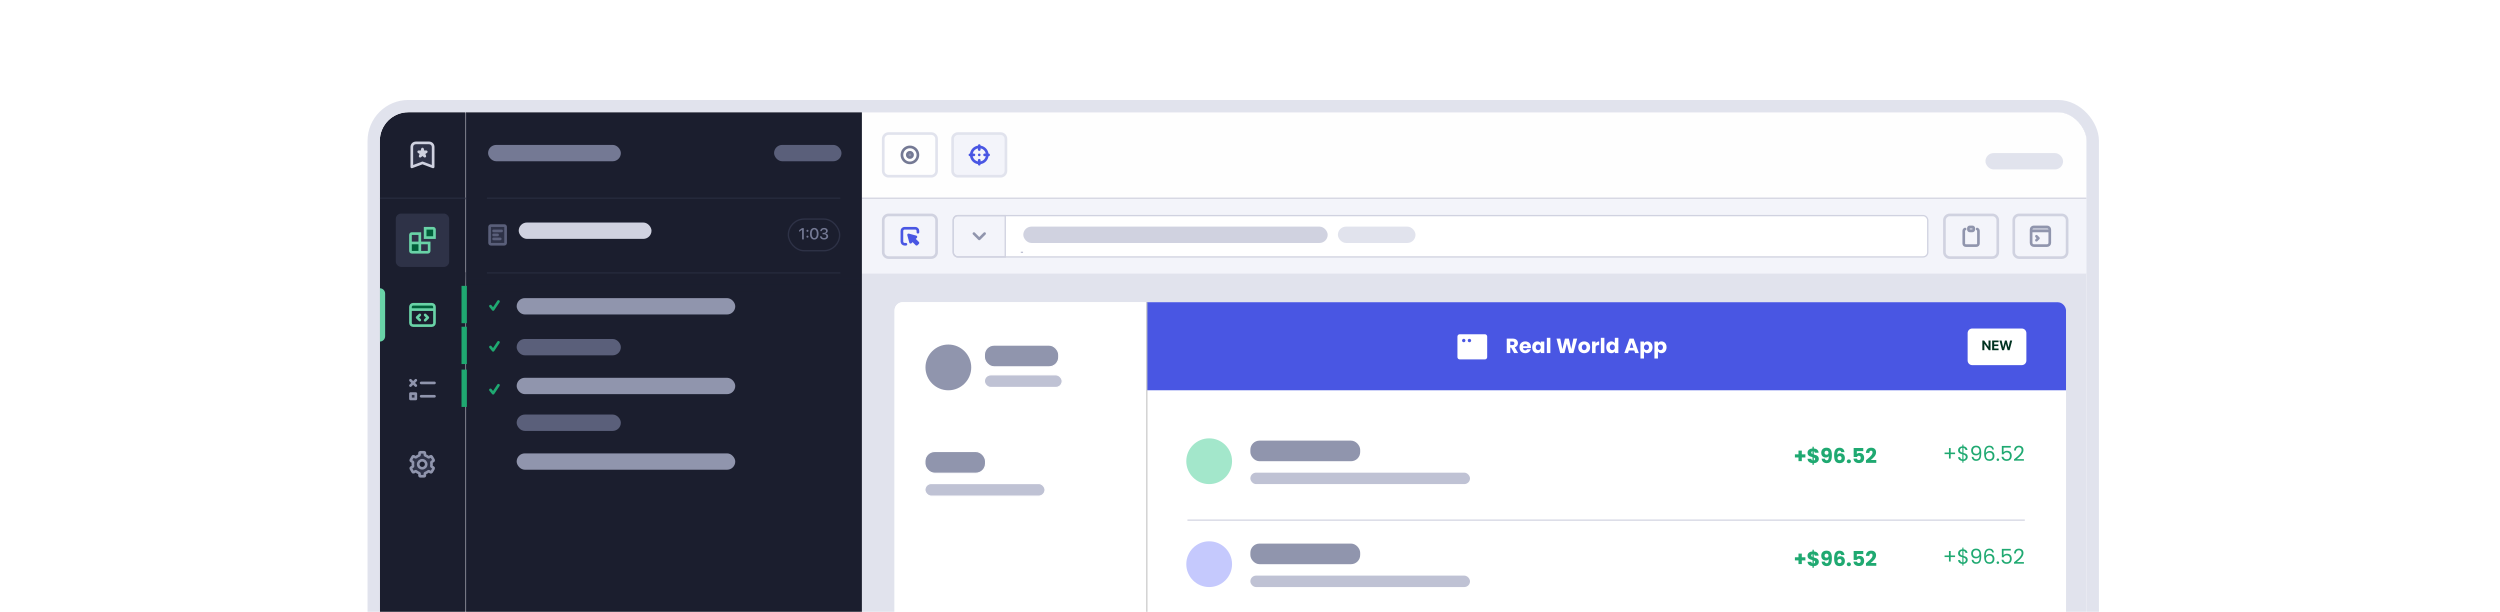 <svg width="1119" height="274" viewBox="0 0 1119 274" fill="none" xmlns="http://www.w3.org/2000/svg">
<mask id="mask0_2_9620" style="mask-type:alpha" maskUnits="userSpaceOnUse" x="0" y="0" width="1119" height="274">
<rect width="1119" height="274" fill="white"/>
</mask>
<g mask="url(#mask0_2_9620)">
<g filter="url(#filter0_d_2_9620)">
<g clip-path="url(#clip0_2_9620)">
<rect x="170" y="10" width="764" height="429.75" rx="12.801" fill="white"/>
<rect width="548.617" height="429.75" transform="translate(385.789 10)" fill="#E1E3ED"/>
<g filter="url(#filter1_d_2_9620)">
<rect width="549" height="33.425" transform="translate(385.789 48.2)" fill="#F3F4FA"/>
<g clip-path="url(#clip1_2_9620)">
<path d="M410.858 63.122V62.525C410.858 61.866 410.323 61.331 409.664 61.331H404.889C404.23 61.331 403.695 61.866 403.695 62.525V67.3C403.695 67.959 404.23 68.494 404.889 68.494H405.486" stroke="#4956E3" stroke-width="1.194" stroke-linecap="round" stroke-linejoin="round"/>
<path d="M408.47 66.703L410.261 68.494L410.858 67.897L409.067 66.106L409.962 65.211L406.68 64.316L407.575 67.598L408.47 66.703Z" fill="#4956E3" stroke="#4956E3" stroke-width="1.194" stroke-linejoin="round"/>
</g>
<path d="M397.727 55.959H416.827V54.766H397.727V55.959ZM418.617 57.75V72.075H419.811V57.75H418.617ZM416.827 73.866H397.727V75.059H416.827V73.866ZM395.936 72.075V57.75H394.742V72.075H395.936ZM397.727 73.866C396.738 73.866 395.936 73.064 395.936 72.075H394.742C394.742 73.723 396.078 75.059 397.727 75.059V73.866ZM418.617 72.075C418.617 73.064 417.815 73.866 416.827 73.866V75.059C418.475 75.059 419.811 73.723 419.811 72.075H418.617ZM416.827 55.959C417.815 55.959 418.617 56.761 418.617 57.75H419.811C419.811 56.102 418.475 54.766 416.827 54.766V55.959ZM397.727 54.766C396.078 54.766 394.742 56.102 394.742 57.75H395.936C395.936 56.761 396.738 55.959 397.727 55.959V54.766Z" fill="#D0D2E0"/>
<rect x="426.675" y="55.661" width="436.191" height="18.503" rx="2.089" fill="white"/>
<path d="M428.764 55.661H449.953V74.164H428.764C427.61 74.164 426.675 73.229 426.675 72.075V57.75C426.675 56.596 427.61 55.661 428.764 55.661Z" fill="#F3F4FA"/>
<path d="M435.927 63.719L438.314 66.106L440.702 63.719" stroke="#9095AD" stroke-width="1.194" stroke-linecap="round" stroke-linejoin="round"/>
<path d="M428.764 55.661H449.953V74.164H428.764C427.61 74.164 426.675 73.229 426.675 72.075V57.75C426.675 56.596 427.61 55.661 428.764 55.661Z" stroke="#D0D2E0" stroke-width="0.597"/>
<line x1="456.914" y1="72.114" x2="457.914" y2="72.114" stroke="#BFC2D4" stroke-width="0.597" stroke-dasharray="1.19 1.19"/>
<rect x="426.675" y="55.661" width="436.191" height="18.503" rx="2.089" stroke="#D0D2E0" stroke-width="0.597"/>
<path d="M881.07 61.331C881.07 61.002 881.338 60.734 881.667 60.734H882.861C883.191 60.734 883.458 61.002 883.458 61.331V61.928C883.458 62.258 883.191 62.525 882.861 62.525H881.667C881.338 62.525 881.07 62.258 881.07 61.928V61.331Z" fill="#D0D2E0"/>
<path d="M879.578 61.681C879.23 61.803 878.981 62.135 878.981 62.525V68.195C878.981 68.69 879.382 69.091 879.877 69.091H884.652C885.146 69.091 885.547 68.69 885.547 68.195V62.525C885.547 62.135 885.298 61.803 884.95 61.681M881.667 62.525H882.861C883.191 62.525 883.458 62.258 883.458 61.928V61.331C883.458 61.002 883.191 60.734 882.861 60.734H881.667C881.338 60.734 881.07 61.002 881.07 61.331V61.928C881.07 62.258 881.338 62.525 881.667 62.525Z" stroke="#9095AD" stroke-width="1.194" stroke-linecap="round" stroke-linejoin="round"/>
<path d="M872.714 55.959H891.814V54.766H872.714V55.959ZM893.605 57.75V72.075H894.798V57.75H893.605ZM891.814 73.866H872.714V75.059H891.814V73.866ZM870.923 72.075V57.75H869.73V72.075H870.923ZM872.714 73.866C871.725 73.866 870.923 73.064 870.923 72.075H869.73C869.73 73.723 871.066 75.059 872.714 75.059V73.866ZM893.605 72.075C893.605 73.064 892.803 73.866 891.814 73.866V75.059C893.462 75.059 894.798 73.723 894.798 72.075H893.605ZM891.814 55.959C892.803 55.959 893.605 56.761 893.605 57.75H894.798C894.798 56.102 893.462 54.766 891.814 54.766V55.959ZM872.714 54.766C871.066 54.766 869.73 56.102 869.73 57.75H870.923C870.923 56.761 871.725 55.959 872.714 55.959V54.766Z" fill="#D0D2E0"/>
<path d="M917.48 61.928C917.48 61.269 916.945 60.734 916.286 60.734H910.317C909.658 60.734 909.123 61.269 909.123 61.928V62.525H917.48V61.928Z" fill="#D0D2E0"/>
<path fill-rule="evenodd" clip-rule="evenodd" d="M917.48 61.928C917.48 61.269 916.945 60.734 916.286 60.734H910.317C909.658 60.734 909.123 61.269 909.123 61.928V62.525H917.48V61.928Z" fill="#D0D2E0"/>
<path d="M909.123 62.525V67.897C909.123 68.556 909.658 69.091 910.317 69.091H916.286C916.945 69.091 917.48 68.556 917.48 67.897V62.525M909.123 62.525V61.928C909.123 61.269 909.658 60.734 910.317 60.734H916.286C916.945 60.734 917.48 61.269 917.48 61.928V62.525M909.123 62.525H917.48M911.511 64.912L912.406 65.808L911.511 66.703" stroke="#9095AD" stroke-width="1.194" stroke-linecap="round" stroke-linejoin="round"/>
<path d="M903.752 55.959H922.852V54.766H903.752V55.959ZM924.642 57.75V72.075H925.836V57.75H924.642ZM922.852 73.866H903.752V75.059H922.852V73.866ZM901.961 72.075V57.75H900.767V72.075H901.961ZM903.752 73.866C902.763 73.866 901.961 73.064 901.961 72.075H900.767C900.767 73.723 902.103 75.059 903.752 75.059V73.866ZM924.642 72.075C924.642 73.064 923.84 73.866 922.852 73.866V75.059C924.5 75.059 925.836 73.723 925.836 72.075H924.642ZM922.852 55.959C923.84 55.959 924.642 56.761 924.642 57.75H925.836C925.836 56.102 924.5 54.766 922.852 54.766V55.959ZM903.752 54.766C902.103 54.766 900.767 56.102 900.767 57.75H901.961C901.961 56.761 902.763 55.959 903.752 55.959V54.766Z" fill="#D0D2E0"/>
</g>
<g filter="url(#filter2_b_2_9620)">
<rect width="549" height="38.2" transform="translate(385.789 10)" fill="white" fill-opacity="0.95"/>
<line opacity="0.06" x1="385.789" y1="48.498" x2="934.914" y2="48.498" stroke="#1B1E2E" stroke-width="0.597"/>
<g clip-path="url(#clip2_2_9620)">
<path d="M407.277 30.294C407.936 30.294 408.47 29.759 408.47 29.1C408.47 28.441 407.936 27.906 407.277 27.906C406.617 27.906 406.083 28.441 406.083 29.1C406.083 29.759 406.617 30.294 407.277 30.294Z" fill="#9095AD"/>
<path fill-rule="evenodd" clip-rule="evenodd" d="M408.47 29.1C408.47 29.759 407.936 30.294 407.277 30.294C406.617 30.294 406.083 29.759 406.083 29.1C406.083 28.441 406.617 27.906 407.277 27.906C407.936 27.906 408.47 28.441 408.47 29.1Z" fill="#9095AD"/>
<path d="M410.858 29.1C410.858 31.078 409.254 32.681 407.277 32.681C405.299 32.681 403.695 31.078 403.695 29.1C403.695 27.122 405.299 25.519 407.277 25.519C409.254 25.519 410.858 27.122 410.858 29.1ZM408.47 29.1C408.47 29.759 407.936 30.294 407.277 30.294C406.617 30.294 406.083 29.759 406.083 29.1C406.083 28.441 406.617 27.906 407.277 27.906C407.936 27.906 408.47 28.441 408.47 29.1Z" stroke="#747994" stroke-width="1.194"/>
</g>
<path d="M397.727 20.147H416.827V18.953H397.727V20.147ZM418.617 21.938V36.263H419.811V21.938H418.617ZM416.827 38.053H397.727V39.247H416.827V38.053ZM395.936 36.263V21.938H394.742V36.263H395.936ZM397.727 38.053C396.738 38.053 395.936 37.251 395.936 36.263H394.742C394.742 37.911 396.078 39.247 397.727 39.247V38.053ZM418.617 36.263C418.617 37.251 417.815 38.053 416.827 38.053V39.247C418.475 39.247 419.811 37.911 419.811 36.263H418.617ZM416.827 20.147C417.815 20.147 418.617 20.949 418.617 21.938H419.811C419.811 20.289 418.475 18.953 416.827 18.953V20.147ZM397.727 18.953C396.078 18.953 394.742 20.289 394.742 21.938H395.936C395.936 20.949 396.738 20.147 397.727 20.147V18.953Z" fill="#E1E3ED"/>
<path d="M426.377 21.938C426.377 20.619 427.445 19.55 428.764 19.55H447.864C449.183 19.55 450.252 20.619 450.252 21.938V36.263C450.252 37.581 449.183 38.65 447.864 38.65H428.764C427.445 38.65 426.377 37.581 426.377 36.263V21.938Z" fill="#F3F4FA"/>
<path fill-rule="evenodd" clip-rule="evenodd" d="M438.314 24.325C438.644 24.325 438.911 24.592 438.911 24.922V24.964C440.741 25.226 442.188 26.673 442.45 28.503H442.492C442.822 28.503 443.089 28.77 443.089 29.1C443.089 29.43 442.822 29.697 442.492 29.697H442.45C442.188 31.527 440.741 32.974 438.911 33.236V33.278C438.911 33.608 438.644 33.875 438.314 33.875C437.984 33.875 437.717 33.608 437.717 33.278V33.236C435.887 32.974 434.44 31.527 434.178 29.697H434.136C433.806 29.697 433.539 29.43 433.539 29.1C433.539 28.77 433.806 28.503 434.136 28.503H434.178C434.44 26.673 435.887 25.226 437.717 24.964V24.922C437.717 24.592 437.984 24.325 438.314 24.325ZM437.717 26.175C436.548 26.413 435.627 27.334 435.389 28.503H435.927C436.256 28.503 436.523 28.77 436.523 29.1C436.523 29.43 436.256 29.697 435.927 29.697H435.389C435.627 30.866 436.548 31.787 437.717 32.025V31.488C437.717 31.158 437.984 30.891 438.314 30.891C438.644 30.891 438.911 31.158 438.911 31.488V32.025C440.08 31.787 441.001 30.866 441.239 29.697H440.702C440.372 29.697 440.105 29.43 440.105 29.1C440.105 28.77 440.372 28.503 440.702 28.503H441.239C441.001 27.334 440.08 26.413 438.911 26.175V26.712C438.911 27.042 438.644 27.309 438.314 27.309C437.984 27.309 437.717 27.042 437.717 26.712V26.175Z" fill="#4956E3"/>
<path d="M438.911 29.1C438.911 28.77 438.644 28.503 438.314 28.503C437.984 28.503 437.717 28.77 437.717 29.1C437.717 29.43 437.984 29.697 438.314 29.697C438.644 29.697 438.911 29.43 438.911 29.1Z" fill="#4956E3"/>
<path d="M428.764 20.147H447.864V18.953H428.764V20.147ZM449.655 21.938V36.263H450.848V21.938H449.655ZM447.864 38.053H428.764V39.247H447.864V38.053ZM426.973 36.263V21.938H425.78V36.263H426.973ZM428.764 38.053C427.775 38.053 426.973 37.251 426.973 36.263H425.78C425.78 37.911 427.116 39.247 428.764 39.247V38.053ZM449.655 36.263C449.655 37.251 448.853 38.053 447.864 38.053V39.247C449.512 39.247 450.848 37.911 450.848 36.263H449.655ZM447.864 20.147C448.853 20.147 449.655 20.949 449.655 21.938H450.848C450.848 20.289 449.512 18.953 447.864 18.953V20.147ZM428.764 18.953C427.116 18.953 425.78 20.289 425.78 21.938H426.973C426.973 20.949 427.775 20.147 428.764 20.147V18.953Z" fill="#E1E3ED"/>
</g>
<g clip-path="url(#clip3_2_9620)">
<rect x="400.419" y="95.036" width="524.332" height="358.43" rx="3.657" fill="white"/>
<rect x="513.069" y="95.037" width="411.682" height="39.427" fill="#4956E3"/>
<path d="M677.719 117.789L676.374 115.347H675.996V117.789H674.42V111.319H677.065C677.575 111.319 678.008 111.408 678.365 111.587C678.727 111.765 678.998 112.011 679.176 112.324C679.354 112.631 679.443 112.975 679.443 113.356C679.443 113.786 679.32 114.17 679.074 114.508C678.835 114.846 678.478 115.086 678.005 115.227L679.498 117.789H677.719ZM675.996 114.232H676.973C677.262 114.232 677.477 114.161 677.618 114.02C677.766 113.878 677.839 113.679 677.839 113.421C677.839 113.175 677.766 112.981 677.618 112.84C677.477 112.699 677.262 112.628 676.973 112.628H675.996V114.232ZM685.28 115.135C685.28 115.282 685.271 115.436 685.253 115.596H681.686C681.71 115.915 681.812 116.161 681.99 116.333C682.174 116.499 682.399 116.582 682.663 116.582C683.056 116.582 683.329 116.416 683.483 116.084H685.161C685.075 116.422 684.918 116.726 684.69 116.997C684.469 117.267 684.19 117.479 683.852 117.633C683.514 117.786 683.136 117.863 682.718 117.863C682.214 117.863 681.766 117.756 681.372 117.541C680.979 117.326 680.672 117.018 680.451 116.619C680.23 116.22 680.119 115.753 680.119 115.218C680.119 114.683 680.227 114.216 680.442 113.817C680.663 113.418 680.97 113.11 681.363 112.895C681.756 112.68 682.208 112.573 682.718 112.573C683.216 112.573 683.658 112.677 684.045 112.886C684.432 113.095 684.734 113.393 684.949 113.78C685.17 114.167 685.28 114.619 685.28 115.135ZM683.667 114.72C683.667 114.45 683.575 114.235 683.391 114.075C683.207 113.915 682.976 113.835 682.7 113.835C682.435 113.835 682.211 113.912 682.027 114.066C681.849 114.219 681.738 114.438 681.695 114.72H683.667ZM685.798 115.209C685.798 114.68 685.897 114.216 686.093 113.817C686.296 113.418 686.57 113.11 686.914 112.895C687.258 112.68 687.642 112.573 688.066 112.573C688.428 112.573 688.745 112.646 689.015 112.794C689.292 112.941 689.504 113.135 689.651 113.375V112.646H691.227V117.789H689.651V117.061C689.497 117.301 689.282 117.494 689.006 117.642C688.736 117.789 688.419 117.863 688.057 117.863C687.639 117.863 687.258 117.756 686.914 117.541C686.57 117.319 686.296 117.009 686.093 116.61C685.897 116.204 685.798 115.737 685.798 115.209ZM689.651 115.218C689.651 114.825 689.54 114.514 689.319 114.287C689.104 114.06 688.84 113.946 688.527 113.946C688.213 113.946 687.946 114.06 687.725 114.287C687.51 114.508 687.402 114.815 687.402 115.209C687.402 115.602 687.51 115.915 687.725 116.149C687.946 116.376 688.213 116.49 688.527 116.49C688.84 116.49 689.104 116.376 689.319 116.149C689.54 115.921 689.651 115.611 689.651 115.218ZM693.943 110.969V117.789H692.367V110.969H693.943ZM705.942 111.319L704.255 117.789H702.348L701.315 113.531L700.246 117.789H698.338L696.698 111.319H698.384L699.315 116.029L700.467 111.319H702.2L703.306 116.029L704.246 111.319H705.942ZM709.074 117.863C708.57 117.863 708.115 117.756 707.71 117.541C707.31 117.326 706.994 117.018 706.76 116.619C706.533 116.22 706.419 115.753 706.419 115.218C706.419 114.69 706.536 114.226 706.769 113.826C707.003 113.421 707.322 113.11 707.728 112.895C708.133 112.68 708.588 112.573 709.092 112.573C709.596 112.573 710.051 112.68 710.456 112.895C710.862 113.11 711.181 113.421 711.415 113.826C711.648 114.226 711.765 114.69 711.765 115.218C711.765 115.746 711.645 116.213 711.405 116.619C711.172 117.018 710.849 117.326 710.438 117.541C710.032 117.756 709.577 117.863 709.074 117.863ZM709.074 116.499C709.375 116.499 709.63 116.388 709.839 116.167C710.054 115.946 710.161 115.63 710.161 115.218C710.161 114.806 710.057 114.49 709.848 114.269C709.645 114.047 709.393 113.937 709.092 113.937C708.785 113.937 708.53 114.047 708.327 114.269C708.124 114.484 708.023 114.8 708.023 115.218C708.023 115.63 708.121 115.946 708.318 116.167C708.521 116.388 708.773 116.499 709.074 116.499ZM714.177 113.504C714.361 113.221 714.592 113 714.868 112.84C715.145 112.674 715.452 112.591 715.79 112.591V114.259H715.357C714.964 114.259 714.669 114.345 714.472 114.517C714.275 114.683 714.177 114.978 714.177 115.402V117.789H712.601V112.646H714.177V113.504ZM718.119 110.969V117.789H716.543V110.969H718.119ZM718.948 115.209C718.948 114.68 719.047 114.216 719.243 113.817C719.446 113.418 719.719 113.11 720.063 112.895C720.408 112.68 720.792 112.573 721.216 112.573C721.553 112.573 721.861 112.643 722.137 112.785C722.42 112.926 722.641 113.117 722.801 113.356V110.969H724.377V117.789H722.801V117.052C722.653 117.298 722.441 117.494 722.165 117.642C721.895 117.789 721.578 117.863 721.216 117.863C720.792 117.863 720.408 117.756 720.063 117.541C719.719 117.319 719.446 117.009 719.243 116.61C719.047 116.204 718.948 115.737 718.948 115.209ZM722.801 115.218C722.801 114.825 722.69 114.514 722.469 114.287C722.254 114.06 721.99 113.946 721.676 113.946C721.363 113.946 721.096 114.06 720.875 114.287C720.659 114.508 720.552 114.815 720.552 115.209C720.552 115.602 720.659 115.915 720.875 116.149C721.096 116.376 721.363 116.49 721.676 116.49C721.99 116.49 722.254 116.376 722.469 116.149C722.69 115.921 722.801 115.611 722.801 115.218ZM731.498 116.647H729.083L728.696 117.789H727.046L729.387 111.319H731.212L733.553 117.789H731.885L731.498 116.647ZM731.092 115.43L730.291 113.061L729.498 115.43H731.092ZM735.842 113.375C735.996 113.135 736.207 112.941 736.478 112.794C736.748 112.646 737.065 112.573 737.427 112.573C737.851 112.573 738.235 112.68 738.579 112.895C738.923 113.11 739.194 113.418 739.39 113.817C739.593 114.216 739.695 114.68 739.695 115.209C739.695 115.737 739.593 116.204 739.39 116.61C739.194 117.009 738.923 117.319 738.579 117.541C738.235 117.756 737.851 117.863 737.427 117.863C737.071 117.863 736.754 117.789 736.478 117.642C736.207 117.494 735.996 117.304 735.842 117.071V120.241H734.266V112.646H735.842V113.375ZM738.091 115.209C738.091 114.815 737.98 114.508 737.759 114.287C737.544 114.06 737.277 113.946 736.957 113.946C736.644 113.946 736.376 114.06 736.155 114.287C735.94 114.514 735.833 114.825 735.833 115.218C735.833 115.611 735.94 115.921 736.155 116.149C736.376 116.376 736.644 116.49 736.957 116.49C737.27 116.49 737.538 116.376 737.759 116.149C737.98 115.915 738.091 115.602 738.091 115.209ZM742.097 113.375C742.251 113.135 742.463 112.941 742.733 112.794C743.004 112.646 743.32 112.573 743.683 112.573C744.107 112.573 744.491 112.68 744.835 112.895C745.179 113.11 745.449 113.418 745.646 113.817C745.849 114.216 745.95 114.68 745.95 115.209C745.95 115.737 745.849 116.204 745.646 116.61C745.449 117.009 745.179 117.319 744.835 117.541C744.491 117.756 744.107 117.863 743.683 117.863C743.326 117.863 743.01 117.789 742.733 117.642C742.463 117.494 742.251 117.304 742.097 117.071V120.241H740.521V112.646H742.097V113.375ZM744.346 115.209C744.346 114.815 744.236 114.508 744.014 114.287C743.799 114.06 743.532 113.946 743.213 113.946C742.899 113.946 742.632 114.06 742.411 114.287C742.196 114.514 742.088 114.825 742.088 115.218C742.088 115.611 742.196 115.921 742.411 116.149C742.632 116.376 742.899 116.49 743.213 116.49C743.526 116.49 743.793 116.376 744.014 116.149C744.236 115.915 744.346 115.602 744.346 115.209Z" fill="white"/>
<g clip-path="url(#clip4_2_9620)">
<path d="M664.637 109.374H653.372C653.101 109.375 652.84 109.483 652.648 109.675C652.457 109.867 652.349 110.127 652.348 110.399V119.615C652.349 119.887 652.457 120.147 652.648 120.339C652.84 120.531 653.101 120.639 653.372 120.639H664.637C664.909 120.639 665.169 120.531 665.361 120.339C665.553 120.147 665.661 119.887 665.661 119.615V110.399C665.661 110.127 665.553 109.867 665.361 109.675C665.169 109.483 664.909 109.375 664.637 109.374V109.374ZM655.164 112.959C655.013 112.959 654.864 112.914 654.738 112.829C654.611 112.745 654.513 112.625 654.455 112.485C654.397 112.344 654.381 112.19 654.411 112.041C654.441 111.892 654.514 111.755 654.621 111.648C654.729 111.54 654.866 111.467 655.015 111.437C655.164 111.408 655.318 111.423 655.458 111.481C655.599 111.539 655.719 111.638 655.803 111.764C655.887 111.89 655.932 112.039 655.932 112.191C655.932 112.394 655.852 112.59 655.708 112.734C655.563 112.878 655.368 112.959 655.164 112.959V112.959ZM657.725 112.959C657.573 112.959 657.424 112.914 657.298 112.829C657.172 112.745 657.073 112.625 657.015 112.485C656.957 112.344 656.942 112.19 656.971 112.041C657.001 111.892 657.074 111.755 657.182 111.648C657.289 111.54 657.426 111.467 657.575 111.437C657.724 111.408 657.878 111.423 658.019 111.481C658.159 111.539 658.279 111.638 658.363 111.764C658.448 111.89 658.493 112.039 658.493 112.191C658.493 112.394 658.412 112.59 658.268 112.734C658.124 112.878 657.928 112.959 657.725 112.959V112.959Z" fill="white"/>
</g>
<path d="M880.715 108.861C880.715 107.73 881.632 106.813 882.763 106.813H904.956C906.087 106.813 907.004 107.73 907.004 108.861V121.15C907.004 122.281 906.087 123.198 904.956 123.198H882.763C881.632 123.198 880.715 122.281 880.715 121.15V108.861Z" fill="white"/>
<path d="M887.295 116.505H888.198V113.67H888.216L890.178 116.505H890.964V112.176H890.061V114.99H890.043L888.087 112.176H887.295V116.505ZM891.687 116.505H894.556V115.758H892.593V114.669H894.445V113.961H892.593V112.923H894.556V112.176H891.687V116.505ZM896.125 116.505H897.01L897.808 113.604H897.826L898.621 116.505H899.506L900.655 112.176H899.716L899.029 115.278H899.011L898.213 112.176H897.418L896.62 115.278H896.602L895.918 112.176H894.979L896.125 116.505Z" fill="#003220"/>
<rect x="400.164" y="94.781" width="113.161" height="358.942" fill="white" stroke="#C4C4C4" stroke-width="0.512"/>
<circle cx="424.484" cy="124.223" r="10.241" fill="#9095AD"/>
<g clip-path="url(#clip5_2_9620)">
<path d="M422.694 260.283L418.854 256.792C418.713 256.663 418.528 256.591 418.337 256.591C418.146 256.591 417.961 256.663 417.82 256.792L413.98 260.283C413.901 260.355 413.838 260.443 413.795 260.541C413.751 260.639 413.729 260.745 413.729 260.852V265.273C413.727 265.466 413.795 265.653 413.921 265.799C413.993 265.881 414.082 265.946 414.181 265.991C414.28 266.036 414.388 266.059 414.497 266.058H416.799C416.901 266.058 416.999 266.018 417.071 265.946C417.143 265.874 417.183 265.776 417.183 265.674V263.37C417.183 263.268 417.224 263.17 417.296 263.098C417.368 263.026 417.466 262.986 417.568 262.986H419.104C419.205 262.986 419.303 263.026 419.375 263.098C419.447 263.17 419.488 263.268 419.488 263.37V265.674C419.488 265.776 419.528 265.874 419.6 265.946C419.672 266.018 419.77 266.058 419.872 266.058H422.179C422.305 266.06 422.429 266.029 422.54 265.969C422.663 265.903 422.765 265.805 422.837 265.685C422.908 265.566 422.946 265.429 422.946 265.29V260.852C422.946 260.745 422.923 260.639 422.88 260.541C422.837 260.443 422.773 260.355 422.694 260.283V260.283Z" fill="#9095AD"/>
</g>
<rect x="440.615" y="114.237" width="33.283" height="9.729" rx="4.352" fill="#9095AD" stroke="white" stroke-width="0.512"/>
<rect x="413.996" y="161.859" width="27.138" height="9.729" rx="4.352" fill="#9095AD" stroke="white" stroke-width="0.512"/>
<rect x="413.995" y="176.196" width="53.764" height="5.632" rx="2.816" fill="#BFC2D4" stroke="white" stroke-width="0.512"/>
<rect x="432.937" y="259.146" width="34.819" height="5.632" rx="2.816" fill="#BFC2D4" stroke="white" stroke-width="0.512"/>
<rect x="440.615" y="127.551" width="34.819" height="5.632" rx="2.816" fill="#BFC2D4" stroke="white" stroke-width="0.512"/>
<circle cx="541.226" cy="166.211" r="10.241" fill="#A3E7CB"/>
<rect x="559.66" y="156.994" width="49.156" height="9.217" rx="4.096" fill="#9095AD"/>
<rect x="559.66" y="171.331" width="98.312" height="5.12" rx="2.56" fill="#BFC2D4"/>
<path d="M875.095 163.028H873.132V165.019H872.349V163.028H870.395V162.318H872.349V160.318H873.132V162.318H875.095V163.028ZM880.742 164.282C880.742 164.577 880.668 164.859 880.52 165.13C880.373 165.394 880.155 165.615 879.866 165.793C879.583 165.971 879.242 166.073 878.843 166.097V166.844H878.345V166.097C877.786 166.048 877.331 165.87 876.981 165.563C876.631 165.249 876.453 164.853 876.447 164.374H877.341C877.365 164.632 877.46 164.856 877.626 165.047C877.798 165.237 878.038 165.357 878.345 165.406V163.102C877.934 162.997 877.602 162.89 877.35 162.779C877.098 162.669 876.883 162.497 876.705 162.263C876.526 162.03 876.437 161.716 876.437 161.323C876.437 160.825 876.609 160.414 876.954 160.088C877.304 159.762 877.768 159.581 878.345 159.544V158.779H878.843V159.544C879.365 159.587 879.786 159.756 880.106 160.051C880.425 160.34 880.61 160.718 880.659 161.185H879.765C879.734 160.97 879.639 160.776 879.479 160.604C879.319 160.426 879.107 160.309 878.843 160.254V162.503C879.249 162.607 879.577 162.715 879.829 162.825C880.087 162.93 880.302 163.099 880.474 163.332C880.653 163.566 880.742 163.882 880.742 164.282ZM877.295 161.277C877.295 161.578 877.384 161.808 877.562 161.968C877.74 162.128 878.001 162.26 878.345 162.365V160.235C878.026 160.266 877.771 160.371 877.58 160.549C877.39 160.721 877.295 160.964 877.295 161.277ZM878.843 165.415C879.175 165.378 879.433 165.259 879.617 165.056C879.808 164.853 879.903 164.61 879.903 164.328C879.903 164.027 879.811 163.796 879.626 163.636C879.442 163.471 879.181 163.338 878.843 163.24V165.415ZM883.268 164.254C883.329 164.604 883.47 164.875 883.692 165.065C883.919 165.256 884.223 165.351 884.604 165.351C885.114 165.351 885.489 165.151 885.729 164.752C885.974 164.352 886.091 163.679 886.079 162.733C885.95 163.01 885.735 163.228 885.434 163.388C885.133 163.541 884.798 163.618 884.429 163.618C884.017 163.618 883.649 163.535 883.323 163.369C883.003 163.197 882.752 162.948 882.567 162.623C882.383 162.297 882.291 161.904 882.291 161.443C882.291 160.785 882.481 160.257 882.862 159.858C883.243 159.452 883.784 159.249 884.484 159.249C885.345 159.249 885.947 159.529 886.291 160.088C886.641 160.647 886.816 161.48 886.816 162.586C886.816 163.36 886.745 163.999 886.604 164.503C886.469 165.007 886.235 165.391 885.904 165.655C885.578 165.919 885.129 166.051 884.558 166.051C883.931 166.051 883.443 165.882 883.093 165.544C882.742 165.206 882.543 164.776 882.493 164.254H883.268ZM884.567 162.908C884.979 162.908 885.317 162.782 885.581 162.53C885.845 162.272 885.977 161.925 885.977 161.489C885.977 161.028 885.848 160.656 885.59 160.374C885.332 160.091 884.97 159.95 884.503 159.95C884.073 159.95 883.729 160.085 883.47 160.355C883.219 160.626 883.093 160.982 883.093 161.424C883.093 161.873 883.219 162.232 883.47 162.503C883.722 162.773 884.088 162.908 884.567 162.908ZM891.709 160.964C891.574 160.282 891.153 159.941 890.446 159.941C889.9 159.941 889.491 160.153 889.221 160.577C888.95 160.994 888.818 161.686 888.824 162.65C888.966 162.331 889.199 162.082 889.525 161.904C889.857 161.719 890.225 161.627 890.631 161.627C891.264 161.627 891.768 161.824 892.142 162.217C892.523 162.61 892.714 163.154 892.714 163.848C892.714 164.266 892.631 164.641 892.465 164.973C892.305 165.305 892.059 165.569 891.728 165.766C891.402 165.962 891.006 166.06 890.539 166.06C889.906 166.06 889.411 165.919 889.055 165.637C888.698 165.354 888.449 164.964 888.308 164.466C888.167 163.968 888.096 163.354 888.096 162.623C888.096 160.368 888.883 159.24 890.456 159.24C891.058 159.24 891.531 159.403 891.875 159.729C892.219 160.054 892.422 160.466 892.483 160.964H891.709ZM890.456 162.337C890.191 162.337 889.943 162.392 889.709 162.503C889.476 162.607 889.285 162.77 889.138 162.991C888.996 163.206 888.926 163.471 888.926 163.784C888.926 164.251 889.061 164.632 889.331 164.927C889.602 165.216 889.989 165.36 890.493 165.36C890.923 165.36 891.264 165.228 891.516 164.964C891.774 164.693 891.903 164.331 891.903 163.876C891.903 163.397 891.78 163.022 891.534 162.752C891.288 162.475 890.929 162.337 890.456 162.337ZM894.251 166.097C894.091 166.097 893.956 166.042 893.845 165.931C893.735 165.821 893.679 165.686 893.679 165.526C893.679 165.366 893.735 165.231 893.845 165.12C893.956 165.01 894.091 164.954 894.251 164.954C894.404 164.954 894.533 165.01 894.638 165.12C894.749 165.231 894.804 165.366 894.804 165.526C894.804 165.686 894.749 165.821 894.638 165.931C894.533 166.042 894.404 166.097 894.251 166.097ZM900.029 160.106H896.794V162.208C896.936 162.011 897.145 161.851 897.421 161.729C897.698 161.6 897.996 161.535 898.315 161.535C898.825 161.535 899.24 161.643 899.559 161.858C899.879 162.067 900.106 162.34 900.241 162.678C900.383 163.01 900.453 163.363 900.453 163.738C900.453 164.18 900.37 164.577 900.204 164.927C900.039 165.277 899.784 165.554 899.439 165.756C899.102 165.959 898.681 166.06 898.177 166.06C897.532 166.06 897.009 165.895 896.61 165.563C896.211 165.231 895.968 164.789 895.882 164.236H896.702C896.782 164.586 896.951 164.859 897.209 165.056C897.467 165.252 897.793 165.351 898.186 165.351C898.671 165.351 899.037 165.206 899.283 164.918C899.529 164.623 899.651 164.236 899.651 163.756C899.651 163.277 899.529 162.908 899.283 162.65C899.037 162.386 898.674 162.254 898.195 162.254C897.87 162.254 897.584 162.334 897.338 162.494C897.098 162.647 896.923 162.859 896.813 163.13H896.02V159.369H900.029V160.106ZM901.467 165.369C902.247 164.742 902.858 164.229 903.301 163.83C903.743 163.424 904.115 163.004 904.416 162.567C904.723 162.125 904.877 161.692 904.877 161.268C904.877 160.868 904.778 160.555 904.582 160.328C904.391 160.094 904.081 159.977 903.651 159.977C903.233 159.977 902.907 160.11 902.674 160.374C902.447 160.632 902.324 160.979 902.305 161.415H901.494C901.519 160.727 901.728 160.196 902.121 159.821C902.514 159.446 903.021 159.259 903.642 159.259C904.275 159.259 904.775 159.434 905.144 159.784C905.519 160.134 905.706 160.616 905.706 161.231C905.706 161.741 905.553 162.239 905.245 162.724C904.944 163.203 904.6 163.627 904.213 163.996C903.826 164.358 903.331 164.782 902.729 165.268H905.9V165.968H901.467V165.369Z" fill="#1FA971"/>
<line x1="531.497" y1="192.581" x2="906.312" y2="192.581" stroke="#D0D2E0" stroke-width="0.512"/>
<circle cx="541.226" cy="212.294" r="10.241" fill="#C5C9FD"/>
<rect x="559.66" y="203.077" width="49.156" height="9.217" rx="4.096" fill="#9095AD"/>
<rect x="559.66" y="217.414" width="98.312" height="5.12" rx="2.56" fill="#BFC2D4"/>
<path d="M875.095 209.111H873.132V211.102H872.349V209.111H870.395V208.402H872.349V206.402H873.132V208.402H875.095V209.111ZM880.742 210.365C880.742 210.66 880.668 210.942 880.52 211.213C880.373 211.477 880.155 211.698 879.866 211.876C879.583 212.055 879.242 212.156 878.843 212.181V212.927H878.345V212.181C877.786 212.131 877.331 211.953 876.981 211.646C876.631 211.333 876.453 210.936 876.447 210.457H877.341C877.365 210.715 877.46 210.939 877.626 211.13C877.798 211.32 878.038 211.44 878.345 211.489V209.185C877.934 209.081 877.602 208.973 877.35 208.863C877.098 208.752 876.883 208.58 876.705 208.346C876.526 208.113 876.437 207.8 876.437 207.406C876.437 206.909 876.609 206.497 876.954 206.171C877.304 205.846 877.768 205.664 878.345 205.627V204.862H878.843V205.627C879.365 205.67 879.786 205.839 880.106 206.134C880.425 206.423 880.61 206.801 880.659 207.268H879.765C879.734 207.053 879.639 206.859 879.479 206.687C879.319 206.509 879.107 206.392 878.843 206.337V208.586C879.249 208.69 879.577 208.798 879.829 208.909C880.087 209.013 880.302 209.182 880.474 209.416C880.653 209.649 880.742 209.965 880.742 210.365ZM877.295 207.36C877.295 207.661 877.384 207.892 877.562 208.051C877.74 208.211 878.001 208.343 878.345 208.448V206.319C878.026 206.349 877.771 206.454 877.58 206.632C877.39 206.804 877.295 207.047 877.295 207.36ZM878.843 211.499C879.175 211.462 879.433 211.342 879.617 211.139C879.808 210.936 879.903 210.694 879.903 210.411C879.903 210.11 879.811 209.879 879.626 209.72C879.442 209.554 879.181 209.422 878.843 209.323V211.499ZM883.268 210.337C883.329 210.687 883.47 210.958 883.692 211.148C883.919 211.339 884.223 211.434 884.604 211.434C885.114 211.434 885.489 211.234 885.729 210.835C885.974 210.436 886.091 209.763 886.079 208.816C885.95 209.093 885.735 209.311 885.434 209.471C885.133 209.624 884.798 209.701 884.429 209.701C884.017 209.701 883.649 209.618 883.323 209.452C883.003 209.28 882.752 209.031 882.567 208.706C882.383 208.38 882.291 207.987 882.291 207.526C882.291 206.869 882.481 206.34 882.862 205.941C883.243 205.535 883.784 205.332 884.484 205.332C885.345 205.332 885.947 205.612 886.291 206.171C886.641 206.73 886.816 207.563 886.816 208.669C886.816 209.443 886.745 210.082 886.604 210.586C886.469 211.09 886.235 211.474 885.904 211.738C885.578 212.002 885.129 212.134 884.558 212.134C883.931 212.134 883.443 211.965 883.093 211.628C882.742 211.29 882.543 210.859 882.493 210.337H883.268ZM884.567 208.992C884.979 208.992 885.317 208.866 885.581 208.614C885.845 208.356 885.977 208.008 885.977 207.572C885.977 207.111 885.848 206.74 885.59 206.457C885.332 206.174 884.97 206.033 884.503 206.033C884.073 206.033 883.729 206.168 883.47 206.438C883.219 206.709 883.093 207.065 883.093 207.508C883.093 207.956 883.219 208.316 883.47 208.586C883.722 208.856 884.088 208.992 884.567 208.992ZM891.709 207.047C891.574 206.365 891.153 206.024 890.446 206.024C889.9 206.024 889.491 206.236 889.221 206.66C888.95 207.078 888.818 207.769 888.824 208.733C888.966 208.414 889.199 208.165 889.525 207.987C889.857 207.803 890.225 207.71 890.631 207.71C891.264 207.71 891.768 207.907 892.142 208.3C892.523 208.694 892.714 209.237 892.714 209.932C892.714 210.349 892.631 210.724 892.465 211.056C892.305 211.388 892.059 211.652 891.728 211.849C891.402 212.045 891.006 212.144 890.539 212.144C889.906 212.144 889.411 212.002 889.055 211.72C888.698 211.437 888.449 211.047 888.308 210.549C888.167 210.051 888.096 209.437 888.096 208.706C888.096 206.451 888.883 205.323 890.456 205.323C891.058 205.323 891.531 205.486 891.875 205.812C892.219 206.137 892.422 206.549 892.483 207.047H891.709ZM890.456 208.42C890.191 208.42 889.943 208.475 889.709 208.586C889.476 208.69 889.285 208.853 889.138 209.074C888.996 209.29 888.926 209.554 888.926 209.867C888.926 210.334 889.061 210.715 889.331 211.01C889.602 211.299 889.989 211.443 890.493 211.443C890.923 211.443 891.264 211.311 891.516 211.047C891.774 210.777 891.903 210.414 891.903 209.959C891.903 209.48 891.78 209.105 891.534 208.835C891.288 208.558 890.929 208.42 890.456 208.42ZM894.251 212.181C894.091 212.181 893.956 212.125 893.845 212.015C893.735 211.904 893.679 211.769 893.679 211.609C893.679 211.449 893.735 211.314 893.845 211.204C893.956 211.093 894.091 211.038 894.251 211.038C894.404 211.038 894.533 211.093 894.638 211.204C894.749 211.314 894.804 211.449 894.804 211.609C894.804 211.769 894.749 211.904 894.638 212.015C894.533 212.125 894.404 212.181 894.251 212.181ZM900.029 206.19H896.794V208.291C896.936 208.094 897.145 207.935 897.421 207.812C897.698 207.683 897.996 207.618 898.315 207.618C898.825 207.618 899.24 207.726 899.559 207.941C899.879 208.15 900.106 208.423 900.241 208.761C900.383 209.093 900.453 209.446 900.453 209.821C900.453 210.263 900.37 210.66 900.204 211.01C900.039 211.36 899.784 211.637 899.439 211.84C899.102 212.042 898.681 212.144 898.177 212.144C897.532 212.144 897.009 211.978 896.61 211.646C896.211 211.314 895.968 210.872 895.882 210.319H896.702C896.782 210.669 896.951 210.942 897.209 211.139C897.467 211.336 897.793 211.434 898.186 211.434C898.671 211.434 899.037 211.29 899.283 211.001C899.529 210.706 899.651 210.319 899.651 209.839C899.651 209.36 899.529 208.992 899.283 208.733C899.037 208.469 898.674 208.337 898.195 208.337C897.87 208.337 897.584 208.417 897.338 208.577C897.098 208.73 896.923 208.942 896.813 209.213H896.02V205.452H900.029V206.19ZM901.467 211.452C902.247 210.826 902.858 210.313 903.301 209.913C903.743 209.508 904.115 209.087 904.416 208.651C904.723 208.208 904.877 207.775 904.877 207.351C904.877 206.952 904.778 206.638 904.582 206.411C904.391 206.177 904.081 206.061 903.651 206.061C903.233 206.061 902.907 206.193 902.674 206.457C902.447 206.715 902.324 207.062 902.305 207.498H901.494C901.519 206.81 901.728 206.279 902.121 205.904C902.514 205.529 903.021 205.342 903.642 205.342C904.275 205.342 904.775 205.517 905.144 205.867C905.519 206.217 905.706 206.7 905.706 207.314C905.706 207.824 905.553 208.322 905.245 208.807C904.944 209.286 904.6 209.71 904.213 210.079C903.826 210.442 903.331 210.866 902.729 211.351H905.9V212.052H901.467V211.452Z" fill="#1FA971"/>
<line x1="531.497" y1="238.664" x2="906.312" y2="238.664" stroke="#D0D2E0" stroke-width="0.512"/>
<circle cx="541.226" cy="258.377" r="10.241" fill="#F1E08F"/>
<rect x="559.66" y="249.16" width="49.156" height="9.217" rx="4.096" fill="#9095AD"/>
<rect x="559.66" y="263.497" width="98.312" height="5.12" rx="2.56" fill="#BFC2D4"/>
<path d="M875.095 255.195H873.132V257.185H872.349V255.195H870.395V254.485H872.349V252.485H873.132V254.485H875.095V255.195ZM880.742 256.448C880.742 256.743 880.668 257.026 880.52 257.296C880.373 257.56 880.155 257.781 879.866 257.96C879.583 258.138 879.242 258.239 878.843 258.264V259.01H878.345V258.264C877.786 258.215 877.331 258.036 876.981 257.729C876.631 257.416 876.453 257.019 876.447 256.54H877.341C877.365 256.798 877.46 257.023 877.626 257.213C877.798 257.404 878.038 257.523 878.345 257.572V255.268C877.934 255.164 877.602 255.056 877.35 254.946C877.098 254.835 876.883 254.663 876.705 254.43C876.526 254.196 876.437 253.883 876.437 253.489C876.437 252.992 876.609 252.58 876.954 252.254C877.304 251.929 877.768 251.747 878.345 251.711V250.946H878.843V251.711C879.365 251.754 879.786 251.923 880.106 252.218C880.425 252.506 880.61 252.884 880.659 253.351H879.765C879.734 253.136 879.639 252.943 879.479 252.771C879.319 252.592 879.107 252.476 878.843 252.42V254.669C879.249 254.774 879.577 254.881 879.829 254.992C880.087 255.096 880.302 255.265 880.474 255.499C880.653 255.732 880.742 256.049 880.742 256.448ZM877.295 253.443C877.295 253.744 877.384 253.975 877.562 254.135C877.74 254.294 878.001 254.426 878.345 254.531V252.402C878.026 252.433 877.771 252.537 877.58 252.715C877.39 252.887 877.295 253.13 877.295 253.443ZM878.843 257.582C879.175 257.545 879.433 257.425 879.617 257.222C879.808 257.019 879.903 256.777 879.903 256.494C879.903 256.193 879.811 255.963 879.626 255.803C879.442 255.637 879.181 255.505 878.843 255.407V257.582ZM883.268 256.42C883.329 256.771 883.47 257.041 883.692 257.231C883.919 257.422 884.223 257.517 884.604 257.517C885.114 257.517 885.489 257.317 885.729 256.918C885.974 256.519 886.091 255.846 886.079 254.9C885.95 255.176 885.735 255.394 885.434 255.554C885.133 255.708 884.798 255.784 884.429 255.784C884.017 255.784 883.649 255.701 883.323 255.536C883.003 255.364 882.752 255.115 882.567 254.789C882.383 254.463 882.291 254.07 882.291 253.609C882.291 252.952 882.481 252.423 882.862 252.024C883.243 251.618 883.784 251.416 884.484 251.416C885.345 251.416 885.947 251.695 886.291 252.254C886.641 252.814 886.816 253.646 886.816 254.752C886.816 255.526 886.745 256.165 886.604 256.669C886.469 257.173 886.235 257.557 885.904 257.821C885.578 258.086 885.129 258.218 884.558 258.218C883.931 258.218 883.443 258.049 883.093 257.711C882.742 257.373 882.543 256.943 882.493 256.42H883.268ZM884.567 255.075C884.979 255.075 885.317 254.949 885.581 254.697C885.845 254.439 885.977 254.092 885.977 253.655C885.977 253.195 885.848 252.823 885.59 252.54C885.332 252.257 884.97 252.116 884.503 252.116C884.073 252.116 883.729 252.251 883.47 252.522C883.219 252.792 883.093 253.148 883.093 253.591C883.093 254.039 883.219 254.399 883.47 254.669C883.722 254.94 884.088 255.075 884.567 255.075ZM891.709 253.13C891.574 252.448 891.153 252.107 890.446 252.107C889.9 252.107 889.491 252.319 889.221 252.743C888.95 253.161 888.818 253.852 888.824 254.817C888.966 254.497 889.199 254.248 889.525 254.07C889.857 253.886 890.225 253.794 890.631 253.794C891.264 253.794 891.768 253.99 892.142 254.383C892.523 254.777 892.714 255.321 892.714 256.015C892.714 256.433 892.631 256.807 892.465 257.139C892.305 257.471 892.059 257.735 891.728 257.932C891.402 258.129 891.006 258.227 890.539 258.227C889.906 258.227 889.411 258.086 889.055 257.803C888.698 257.52 888.449 257.13 888.308 256.632C888.167 256.135 888.096 255.52 888.096 254.789C888.096 252.534 888.883 251.406 890.456 251.406C891.058 251.406 891.531 251.569 891.875 251.895C892.219 252.221 892.422 252.632 892.483 253.13H891.709ZM890.456 254.503C890.191 254.503 889.943 254.559 889.709 254.669C889.476 254.774 889.285 254.936 889.138 255.158C888.996 255.373 888.926 255.637 888.926 255.95C888.926 256.417 889.061 256.798 889.331 257.093C889.602 257.382 889.989 257.526 890.493 257.526C890.923 257.526 891.264 257.394 891.516 257.13C891.774 256.86 891.903 256.497 891.903 256.042C891.903 255.563 891.78 255.188 891.534 254.918C891.288 254.642 890.929 254.503 890.456 254.503ZM894.251 258.264C894.091 258.264 893.956 258.208 893.845 258.098C893.735 257.987 893.679 257.852 893.679 257.692C893.679 257.533 893.735 257.397 893.845 257.287C893.956 257.176 894.091 257.121 894.251 257.121C894.404 257.121 894.533 257.176 894.638 257.287C894.749 257.397 894.804 257.533 894.804 257.692C894.804 257.852 894.749 257.987 894.638 258.098C894.533 258.208 894.404 258.264 894.251 258.264ZM900.029 252.273H896.794V254.374C896.936 254.178 897.145 254.018 897.421 253.895C897.698 253.766 897.996 253.701 898.315 253.701C898.825 253.701 899.24 253.809 899.559 254.024C899.879 254.233 900.106 254.506 900.241 254.844C900.383 255.176 900.453 255.529 900.453 255.904C900.453 256.347 900.37 256.743 900.204 257.093C900.039 257.443 899.784 257.72 899.439 257.923C899.102 258.125 898.681 258.227 898.177 258.227C897.532 258.227 897.009 258.061 896.61 257.729C896.211 257.397 895.968 256.955 895.882 256.402H896.702C896.782 256.752 896.951 257.026 897.209 257.222C897.467 257.419 897.793 257.517 898.186 257.517C898.671 257.517 899.037 257.373 899.283 257.084C899.529 256.789 899.651 256.402 899.651 255.923C899.651 255.443 899.529 255.075 899.283 254.817C899.037 254.552 898.674 254.42 898.195 254.42C897.87 254.42 897.584 254.5 897.338 254.66C897.098 254.814 896.923 255.026 896.813 255.296H896.02V251.535H900.029V252.273ZM901.467 257.536C902.247 256.909 902.858 256.396 903.301 255.996C903.743 255.591 904.115 255.17 904.416 254.734C904.723 254.291 904.877 253.858 904.877 253.434C904.877 253.035 904.778 252.721 904.582 252.494C904.391 252.261 904.081 252.144 903.651 252.144C903.233 252.144 902.907 252.276 902.674 252.54C902.447 252.798 902.324 253.145 902.305 253.582H901.494C901.519 252.893 901.728 252.362 902.121 251.987C902.514 251.612 903.021 251.425 903.642 251.425C904.275 251.425 904.775 251.6 905.144 251.95C905.519 252.3 905.706 252.783 905.706 253.397C905.706 253.907 905.553 254.405 905.245 254.89C904.944 255.37 904.6 255.794 904.213 256.162C903.826 256.525 903.331 256.949 902.729 257.434H905.9V258.135H901.467V257.536Z" fill="#1FA971"/>
<path d="M808.098 164.524H806.495V166.165H805.002V164.524H803.398V163.114H805.002V161.465H806.495V163.114H808.098V164.524ZM814.107 165.16C814.107 165.498 814.018 165.812 813.84 166.101C813.668 166.383 813.41 166.617 813.066 166.801C812.728 166.979 812.325 167.078 811.858 167.096V167.843H811.268V167.087C810.617 167.031 810.092 166.838 809.692 166.506C809.293 166.168 809.081 165.71 809.056 165.133H810.734C810.771 165.501 810.949 165.738 811.268 165.842V164.386C810.789 164.263 810.405 164.144 810.116 164.027C809.834 163.91 809.585 163.723 809.37 163.465C809.155 163.206 809.047 162.853 809.047 162.405C809.047 161.845 809.253 161.397 809.665 161.059C810.082 160.721 810.617 160.531 811.268 160.488V159.741H811.858V160.488C812.503 160.537 813.013 160.724 813.388 161.05C813.763 161.375 813.972 161.827 814.015 162.405H812.328C812.291 162.073 812.135 161.858 811.858 161.759V163.188C812.368 163.329 812.761 163.455 813.038 163.566C813.314 163.677 813.56 163.861 813.775 164.119C813.996 164.371 814.107 164.718 814.107 165.16ZM810.715 162.331C810.715 162.484 810.761 162.614 810.854 162.718C810.952 162.822 811.09 162.915 811.268 162.994V161.713C811.096 161.744 810.961 161.812 810.863 161.916C810.764 162.014 810.715 162.153 810.715 162.331ZM811.858 165.87C812.043 165.839 812.187 165.766 812.291 165.649C812.402 165.532 812.457 165.388 812.457 165.216C812.457 165.056 812.405 164.927 812.301 164.829C812.202 164.724 812.055 164.635 811.858 164.561V165.87ZM816.819 165.068C816.911 165.554 817.194 165.796 817.667 165.796C817.992 165.796 818.223 165.652 818.358 165.363C818.493 165.074 818.561 164.604 818.561 163.953C818.425 164.144 818.241 164.291 818.008 164.395C817.774 164.5 817.513 164.552 817.224 164.552C816.831 164.552 816.481 164.472 816.174 164.312C815.866 164.147 815.624 163.904 815.445 163.584C815.273 163.259 815.187 162.865 815.187 162.405C815.187 161.95 815.279 161.554 815.464 161.216C815.654 160.878 815.922 160.617 816.266 160.432C816.616 160.248 817.028 160.156 817.501 160.156C818.41 160.156 819.046 160.438 819.409 161.004C819.771 161.569 819.952 162.402 819.952 163.501C819.952 164.3 819.879 164.961 819.731 165.483C819.59 165.999 819.347 166.392 819.003 166.663C818.665 166.933 818.201 167.068 817.611 167.068C817.144 167.068 816.745 166.976 816.413 166.792C816.087 166.607 815.836 166.365 815.657 166.064C815.485 165.763 815.387 165.431 815.362 165.068H816.819ZM817.584 163.308C817.842 163.308 818.048 163.231 818.201 163.077C818.355 162.918 818.432 162.703 818.432 162.432C818.432 162.137 818.352 161.91 818.192 161.75C818.032 161.59 817.817 161.511 817.547 161.511C817.276 161.511 817.061 161.594 816.902 161.759C816.748 161.919 816.671 162.14 816.671 162.423C816.671 162.687 816.748 162.902 816.902 163.068C817.061 163.228 817.289 163.308 817.584 163.308ZM824.121 162.128C824.071 161.901 823.985 161.732 823.862 161.621C823.74 161.504 823.564 161.446 823.337 161.446C822.987 161.446 822.735 161.6 822.581 161.907C822.428 162.208 822.348 162.687 822.342 163.345C822.477 163.13 822.67 162.961 822.922 162.838C823.18 162.715 823.463 162.653 823.77 162.653C824.372 162.653 824.855 162.844 825.217 163.225C825.586 163.606 825.77 164.137 825.77 164.819C825.77 165.268 825.678 165.661 825.494 165.999C825.316 166.337 825.051 166.601 824.701 166.792C824.357 166.982 823.948 167.078 823.475 167.078C822.529 167.078 821.872 166.783 821.503 166.193C821.134 165.597 820.95 164.743 820.95 163.63C820.95 162.463 821.144 161.597 821.531 161.031C821.924 160.46 822.551 160.174 823.411 160.174C823.872 160.174 824.259 160.266 824.572 160.451C824.892 160.629 825.131 160.865 825.291 161.16C825.457 161.455 825.555 161.778 825.586 162.128H824.121ZM823.392 163.898C823.128 163.898 822.907 163.978 822.729 164.137C822.557 164.291 822.471 164.512 822.471 164.801C822.471 165.096 822.551 165.326 822.71 165.492C822.876 165.658 823.11 165.741 823.411 165.741C823.681 165.741 823.893 165.661 824.047 165.501C824.207 165.336 824.286 165.111 824.286 164.829C824.286 164.54 824.21 164.312 824.056 164.147C823.902 163.981 823.681 163.898 823.392 163.898ZM827.556 167.114C827.279 167.114 827.052 167.035 826.874 166.875C826.702 166.709 826.616 166.506 826.616 166.266C826.616 166.021 826.702 165.815 826.874 165.649C827.052 165.483 827.279 165.4 827.556 165.4C827.826 165.4 828.047 165.483 828.219 165.649C828.398 165.815 828.487 166.021 828.487 166.266C828.487 166.506 828.398 166.709 828.219 166.875C828.047 167.035 827.826 167.114 827.556 167.114ZM834 161.686H831.125V162.958C831.248 162.822 831.42 162.712 831.641 162.626C831.862 162.54 832.102 162.497 832.36 162.497C832.821 162.497 833.202 162.601 833.503 162.81C833.81 163.019 834.034 163.289 834.176 163.621C834.317 163.953 834.387 164.312 834.387 164.7C834.387 165.418 834.185 165.99 833.779 166.414C833.374 166.832 832.802 167.041 832.065 167.041C831.573 167.041 831.146 166.958 830.784 166.792C830.421 166.62 830.142 166.383 829.945 166.082C829.748 165.781 829.641 165.434 829.622 165.041H831.162C831.198 165.231 831.288 165.391 831.429 165.52C831.57 165.643 831.764 165.704 832.01 165.704C832.298 165.704 832.513 165.612 832.655 165.428C832.796 165.243 832.867 164.998 832.867 164.69C832.867 164.389 832.793 164.159 832.646 163.999C832.498 163.839 832.283 163.759 832 163.759C831.791 163.759 831.619 163.812 831.484 163.916C831.349 164.014 831.26 164.147 831.217 164.312H829.696V160.303H834V161.686ZM835.202 165.778C835.411 165.612 835.506 165.535 835.488 165.548C836.09 165.05 836.563 164.641 836.907 164.322C837.258 164.002 837.552 163.667 837.792 163.317C838.032 162.967 838.152 162.626 838.152 162.294C838.152 162.042 838.093 161.845 837.976 161.704C837.86 161.563 837.685 161.492 837.451 161.492C837.218 161.492 837.033 161.581 836.898 161.759C836.769 161.931 836.705 162.177 836.705 162.497H835.184C835.196 161.975 835.307 161.538 835.516 161.188C835.731 160.838 836.01 160.58 836.354 160.414C836.705 160.248 837.092 160.165 837.516 160.165C838.247 160.165 838.797 160.352 839.165 160.727C839.54 161.102 839.728 161.59 839.728 162.193C839.728 162.85 839.503 163.461 839.055 164.027C838.606 164.586 838.035 165.133 837.34 165.667H839.829V166.948H835.202V165.778Z" fill="#1FA971"/>
<path d="M808.098 210.61H806.495V212.251H805.002V210.61H803.398V209.2H805.002V207.55H806.495V209.2H808.098V210.61ZM814.107 211.246C814.107 211.584 814.018 211.897 813.84 212.186C813.668 212.469 813.41 212.702 813.066 212.886C812.728 213.065 812.325 213.163 811.858 213.181V213.928H811.268V213.172C810.617 213.117 810.092 212.923 809.692 212.592C809.293 212.254 809.081 211.796 809.056 211.218H810.734C810.771 211.587 810.949 211.823 811.268 211.928V210.472C810.789 210.349 810.405 210.229 810.116 210.112C809.834 209.995 809.585 209.808 809.37 209.55C809.155 209.292 809.047 208.939 809.047 208.49C809.047 207.931 809.253 207.482 809.665 207.144C810.082 206.806 810.617 206.616 811.268 206.573V205.826H811.858V206.573C812.503 206.622 813.013 206.81 813.388 207.135C813.763 207.461 813.972 207.912 814.015 208.49H812.328C812.291 208.158 812.135 207.943 811.858 207.845V209.273C812.368 209.415 812.761 209.541 813.038 209.651C813.314 209.762 813.56 209.946 813.775 210.204C813.996 210.456 814.107 210.803 814.107 211.246ZM810.715 208.416C810.715 208.57 810.761 208.699 810.854 208.803C810.952 208.908 811.09 209 811.268 209.08V207.799C811.096 207.83 810.961 207.897 810.863 208.002C810.764 208.1 810.715 208.238 810.715 208.416ZM811.858 211.956C812.043 211.925 812.187 211.851 812.291 211.734C812.402 211.618 812.457 211.473 812.457 211.301C812.457 211.141 812.405 211.012 812.301 210.914C812.202 210.81 812.055 210.721 811.858 210.647V211.956ZM816.819 211.154C816.911 211.639 817.194 211.882 817.667 211.882C817.992 211.882 818.223 211.737 818.358 211.449C818.493 211.16 818.561 210.69 818.561 210.038C818.425 210.229 818.241 210.376 818.008 210.481C817.774 210.585 817.513 210.638 817.224 210.638C816.831 210.638 816.481 210.558 816.174 210.398C815.866 210.232 815.624 209.989 815.445 209.67C815.273 209.344 815.187 208.951 815.187 208.49C815.187 208.035 815.279 207.639 815.464 207.301C815.654 206.963 815.922 206.702 816.266 206.518C816.616 206.333 817.028 206.241 817.501 206.241C818.41 206.241 819.046 206.524 819.409 207.089C819.771 207.654 819.952 208.487 819.952 209.587C819.952 210.386 819.879 211.046 819.731 211.568C819.59 212.085 819.347 212.478 819.003 212.748C818.665 213.019 818.201 213.154 817.611 213.154C817.144 213.154 816.745 213.062 816.413 212.877C816.087 212.693 815.836 212.45 815.657 212.149C815.485 211.848 815.387 211.516 815.362 211.154H816.819ZM817.584 209.393C817.842 209.393 818.048 209.317 818.201 209.163C818.355 209.003 818.432 208.788 818.432 208.518C818.432 208.223 818.352 207.995 818.192 207.836C818.032 207.676 817.817 207.596 817.547 207.596C817.276 207.596 817.061 207.679 816.902 207.845C816.748 208.005 816.671 208.226 816.671 208.508C816.671 208.773 816.748 208.988 816.902 209.154C817.061 209.313 817.289 209.393 817.584 209.393ZM824.121 208.214C824.071 207.986 823.985 207.817 823.862 207.707C823.74 207.59 823.564 207.532 823.337 207.532C822.987 207.532 822.735 207.685 822.581 207.992C822.428 208.293 822.348 208.773 822.342 209.43C822.477 209.215 822.67 209.046 822.922 208.923C823.18 208.8 823.463 208.739 823.77 208.739C824.372 208.739 824.855 208.929 825.217 209.31C825.586 209.691 825.77 210.223 825.77 210.905C825.77 211.353 825.678 211.747 825.494 212.085C825.316 212.423 825.051 212.687 824.701 212.877C824.357 213.068 823.948 213.163 823.475 213.163C822.529 213.163 821.872 212.868 821.503 212.278C821.134 211.682 820.95 210.828 820.95 209.716C820.95 208.548 821.144 207.682 821.531 207.117C821.924 206.545 822.551 206.26 823.411 206.26C823.872 206.26 824.259 206.352 824.572 206.536C824.892 206.714 825.131 206.951 825.291 207.246C825.457 207.541 825.555 207.863 825.586 208.214H824.121ZM823.392 209.983C823.128 209.983 822.907 210.063 822.729 210.223C822.557 210.376 822.471 210.598 822.471 210.886C822.471 211.181 822.551 211.412 822.71 211.578C822.876 211.744 823.11 211.827 823.411 211.827C823.681 211.827 823.893 211.747 824.047 211.587C824.207 211.421 824.286 211.197 824.286 210.914C824.286 210.625 824.21 210.398 824.056 210.232C823.902 210.066 823.681 209.983 823.392 209.983ZM827.556 213.2C827.279 213.2 827.052 213.12 826.874 212.96C826.702 212.794 826.616 212.592 826.616 212.352C826.616 212.106 826.702 211.9 826.874 211.734C827.052 211.568 827.279 211.486 827.556 211.486C827.826 211.486 828.047 211.568 828.219 211.734C828.398 211.9 828.487 212.106 828.487 212.352C828.487 212.592 828.398 212.794 828.219 212.96C828.047 213.12 827.826 213.2 827.556 213.2ZM834 207.771H831.125V209.043C831.248 208.908 831.42 208.797 831.641 208.711C831.862 208.625 832.102 208.582 832.36 208.582C832.821 208.582 833.202 208.687 833.503 208.896C833.81 209.105 834.034 209.375 834.176 209.707C834.317 210.038 834.387 210.398 834.387 210.785C834.387 211.504 834.185 212.075 833.779 212.499C833.374 212.917 832.802 213.126 832.065 213.126C831.573 213.126 831.146 213.043 830.784 212.877C830.421 212.705 830.142 212.469 829.945 212.168C829.748 211.866 829.641 211.519 829.622 211.126H831.162C831.198 211.317 831.288 211.476 831.429 211.605C831.57 211.728 831.764 211.79 832.01 211.79C832.298 211.79 832.513 211.697 832.655 211.513C832.796 211.329 832.867 211.083 832.867 210.776C832.867 210.475 832.793 210.244 832.646 210.085C832.498 209.925 832.283 209.845 832 209.845C831.791 209.845 831.619 209.897 831.484 210.002C831.349 210.1 831.26 210.232 831.217 210.398H829.696V206.389H834V207.771ZM835.202 211.863C835.411 211.697 835.506 211.621 835.488 211.633C836.09 211.135 836.563 210.727 836.907 210.407C837.258 210.088 837.552 209.753 837.792 209.403C838.032 209.052 838.152 208.711 838.152 208.379C838.152 208.128 838.093 207.931 837.976 207.79C837.86 207.648 837.685 207.578 837.451 207.578C837.218 207.578 837.033 207.667 836.898 207.845C836.769 208.017 836.705 208.263 836.705 208.582H835.184C835.196 208.06 835.307 207.624 835.516 207.273C835.731 206.923 836.01 206.665 836.354 206.499C836.705 206.333 837.092 206.25 837.516 206.25C838.247 206.25 838.797 206.438 839.165 206.813C839.54 207.187 839.728 207.676 839.728 208.278C839.728 208.936 839.503 209.547 839.055 210.112C838.606 210.671 838.035 211.218 837.34 211.753H839.829V213.034H835.202V211.863Z" fill="#1FA971"/>
<path d="M808.098 256.692H806.495V258.333H805.002V256.692H803.398V255.282H805.002V253.632H806.495V255.282H808.098V256.692ZM814.107 257.328C814.107 257.666 814.018 257.979 813.84 258.268C813.668 258.551 813.41 258.784 813.066 258.969C812.728 259.147 812.325 259.245 811.858 259.264V260.01H811.268V259.254C810.617 259.199 810.092 259.006 809.692 258.674C809.293 258.336 809.081 257.878 809.056 257.301H810.734C810.771 257.669 810.949 257.906 811.268 258.01V256.554C810.789 256.431 810.405 256.311 810.116 256.194C809.834 256.078 809.585 255.89 809.37 255.632C809.155 255.374 809.047 255.021 809.047 254.572C809.047 254.013 809.253 253.565 809.665 253.227C810.082 252.889 810.617 252.698 811.268 252.655V251.909H811.858V252.655C812.503 252.704 813.013 252.892 813.388 253.217C813.763 253.543 813.972 253.995 814.015 254.572H812.328C812.291 254.241 812.135 254.025 811.858 253.927V255.356C812.368 255.497 812.761 255.623 813.038 255.734C813.314 255.844 813.56 256.029 813.775 256.287C813.996 256.539 814.107 256.886 814.107 257.328ZM810.715 254.499C810.715 254.652 810.761 254.781 810.854 254.886C810.952 254.99 811.09 255.082 811.268 255.162V253.881C811.096 253.912 810.961 253.979 810.863 254.084C810.764 254.182 810.715 254.32 810.715 254.499ZM811.858 258.038C812.043 258.007 812.187 257.933 812.291 257.817C812.402 257.7 812.457 257.556 812.457 257.383C812.457 257.224 812.405 257.095 812.301 256.996C812.202 256.892 812.055 256.803 811.858 256.729V258.038ZM816.819 257.236C816.911 257.721 817.194 257.964 817.667 257.964C817.992 257.964 818.223 257.82 818.358 257.531C818.493 257.242 818.561 256.772 818.561 256.121C818.425 256.311 818.241 256.459 818.008 256.563C817.774 256.668 817.513 256.72 817.224 256.72C816.831 256.72 816.481 256.64 816.174 256.48C815.866 256.314 815.624 256.072 815.445 255.752C815.273 255.426 815.187 255.033 815.187 254.572C815.187 254.118 815.279 253.721 815.464 253.383C815.654 253.045 815.922 252.784 816.266 252.6C816.616 252.416 817.028 252.323 817.501 252.323C818.41 252.323 819.046 252.606 819.409 253.171C819.771 253.737 819.952 254.569 819.952 255.669C819.952 256.468 819.879 257.128 819.731 257.651C819.59 258.167 819.347 258.56 819.003 258.83C818.665 259.101 818.201 259.236 817.611 259.236C817.144 259.236 816.745 259.144 816.413 258.96C816.087 258.775 815.836 258.532 815.657 258.231C815.485 257.93 815.387 257.599 815.362 257.236H816.819ZM817.584 255.476C817.842 255.476 818.048 255.399 818.201 255.245C818.355 255.085 818.432 254.87 818.432 254.6C818.432 254.305 818.352 254.078 818.192 253.918C818.032 253.758 817.817 253.678 817.547 253.678C817.276 253.678 817.061 253.761 816.902 253.927C816.748 254.087 816.671 254.308 816.671 254.591C816.671 254.855 816.748 255.07 816.902 255.236C817.061 255.396 817.289 255.476 817.584 255.476ZM824.121 254.296C824.071 254.068 823.985 253.9 823.862 253.789C823.74 253.672 823.564 253.614 823.337 253.614C822.987 253.614 822.735 253.767 822.581 254.075C822.428 254.376 822.348 254.855 822.342 255.512C822.477 255.297 822.67 255.128 822.922 255.006C823.18 254.883 823.463 254.821 823.77 254.821C824.372 254.821 824.855 255.012 825.217 255.393C825.586 255.774 825.77 256.305 825.77 256.987C825.77 257.436 825.678 257.829 825.494 258.167C825.316 258.505 825.051 258.769 824.701 258.96C824.357 259.15 823.948 259.245 823.475 259.245C822.529 259.245 821.872 258.95 821.503 258.36C821.134 257.764 820.95 256.91 820.95 255.798C820.95 254.631 821.144 253.764 821.531 253.199C821.924 252.628 822.551 252.342 823.411 252.342C823.872 252.342 824.259 252.434 824.572 252.618C824.892 252.797 825.131 253.033 825.291 253.328C825.457 253.623 825.555 253.946 825.586 254.296H824.121ZM823.392 256.065C823.128 256.065 822.907 256.145 822.729 256.305C822.557 256.459 822.471 256.68 822.471 256.969C822.471 257.264 822.551 257.494 822.71 257.66C822.876 257.826 823.11 257.909 823.411 257.909C823.681 257.909 823.893 257.829 824.047 257.669C824.207 257.503 824.286 257.279 824.286 256.996C824.286 256.708 824.21 256.48 824.056 256.314C823.902 256.148 823.681 256.065 823.392 256.065ZM827.556 259.282C827.279 259.282 827.052 259.202 826.874 259.042C826.702 258.877 826.616 258.674 826.616 258.434C826.616 258.188 826.702 257.983 826.874 257.817C827.052 257.651 827.279 257.568 827.556 257.568C827.826 257.568 828.047 257.651 828.219 257.817C828.398 257.983 828.487 258.188 828.487 258.434C828.487 258.674 828.398 258.877 828.219 259.042C828.047 259.202 827.826 259.282 827.556 259.282ZM834 253.853H831.125V255.125C831.248 254.99 831.42 254.88 831.641 254.794C831.862 254.708 832.102 254.665 832.36 254.665C832.821 254.665 833.202 254.769 833.503 254.978C833.81 255.187 834.034 255.457 834.176 255.789C834.317 256.121 834.387 256.48 834.387 256.867C834.387 257.586 834.185 258.158 833.779 258.582C833.374 258.999 832.802 259.208 832.065 259.208C831.573 259.208 831.146 259.125 830.784 258.96C830.421 258.787 830.142 258.551 829.945 258.25C829.748 257.949 829.641 257.602 829.622 257.208H831.162C831.198 257.399 831.288 257.559 831.429 257.688C831.57 257.81 831.764 257.872 832.01 257.872C832.298 257.872 832.513 257.78 832.655 257.595C832.796 257.411 832.867 257.165 832.867 256.858C832.867 256.557 832.793 256.327 832.646 256.167C832.498 256.007 832.283 255.927 832 255.927C831.791 255.927 831.619 255.979 831.484 256.084C831.349 256.182 831.26 256.314 831.217 256.48H829.696V252.471H834V253.853ZM835.202 257.946C835.411 257.78 835.506 257.703 835.488 257.715C836.09 257.218 836.563 256.809 836.907 256.489C837.258 256.17 837.552 255.835 837.792 255.485C838.032 255.135 838.152 254.794 838.152 254.462C838.152 254.21 838.093 254.013 837.976 253.872C837.86 253.731 837.685 253.66 837.451 253.66C837.218 253.66 837.033 253.749 836.898 253.927C836.769 254.099 836.705 254.345 836.705 254.665H835.184C835.196 254.142 835.307 253.706 835.516 253.356C835.731 253.005 836.01 252.747 836.354 252.582C836.705 252.416 837.092 252.333 837.516 252.333C838.247 252.333 838.797 252.52 839.165 252.895C839.54 253.27 839.728 253.758 839.728 254.36C839.728 255.018 839.503 255.629 839.055 256.194C838.606 256.754 838.035 257.301 837.34 257.835H839.829V259.116H835.202V257.946Z" fill="#1FA971"/>
</g>
<g clip-path="url(#clip6_2_9620)">
<rect width="177.386" height="429.75" transform="translate(208.4 10)" fill="#1B1E2E"/>
<g clip-path="url(#clip7_2_9620)">
<rect x="208.4" y="81.625" width="177.272" height="9.55" fill="url(#paint0_linear_2_9620)"/>
</g>
<path d="M219.143 68.494V61.331C219.143 61.002 219.411 60.734 219.74 60.734H225.709C226.039 60.734 226.306 61.002 226.306 61.331V68.494C226.306 68.823 226.039 69.091 225.709 69.091H219.74C219.411 69.091 219.143 68.823 219.143 68.494Z" fill="#2E3247"/>
<path d="M220.934 64.912H222.725M220.934 63.122H224.515M220.934 66.703H223.918M225.709 60.734L219.74 60.734C219.411 60.734 219.143 61.002 219.143 61.331V68.494C219.143 68.823 219.411 69.091 219.74 69.091H225.709C226.039 69.091 226.306 68.823 226.306 68.494V61.331C226.306 61.002 226.039 60.734 225.709 60.734Z" stroke="#5A5F7A" stroke-width="1.194" stroke-linecap="round" stroke-linejoin="round"/>
<path d="M359.015 66.912H359.781V61.866H359.008L357.679 62.81V63.552L358.997 62.642H359.015V66.912ZM361.424 63.534C361.68 63.534 361.883 63.331 361.883 63.072C361.883 62.817 361.68 62.614 361.424 62.614C361.166 62.614 360.963 62.817 360.963 63.072C360.963 63.331 361.166 63.534 361.424 63.534ZM361.424 66.161C361.68 66.161 361.883 65.958 361.883 65.703C361.883 65.444 361.68 65.244 361.424 65.244C361.166 65.244 360.963 65.444 360.963 65.703C360.963 65.958 361.166 66.161 361.424 66.161ZM364.464 66.996C365.667 66.996 366.391 65.993 366.391 64.391V64.384C366.391 62.782 365.667 61.782 364.464 61.782C363.257 61.782 362.537 62.782 362.537 64.384V64.391C362.537 65.993 363.257 66.996 364.464 66.996ZM364.464 66.343C363.743 66.343 363.327 65.601 363.327 64.391V64.384C363.327 63.174 363.743 62.44 364.464 62.44C365.18 62.44 365.6 63.174 365.6 64.384V64.391C365.6 65.601 365.18 66.343 364.464 66.343ZM368.853 66.996C369.923 66.996 370.682 66.381 370.682 65.517V65.51C370.682 64.804 370.185 64.356 369.444 64.29V64.272C370.059 64.143 370.507 63.723 370.507 63.097V63.09C370.507 62.314 369.849 61.782 368.846 61.782C367.859 61.782 367.188 62.338 367.111 63.181L367.108 63.216H367.842L367.845 63.184C367.894 62.716 368.286 62.422 368.846 62.422C369.416 62.422 369.744 62.705 369.744 63.191V63.198C369.744 63.667 369.353 64.006 368.776 64.006H368.185V64.615H368.797C369.472 64.615 369.884 64.933 369.884 65.503V65.51C369.884 66 369.468 66.343 368.853 66.343C368.227 66.343 367.803 66.028 367.755 65.58L367.751 65.542H366.999L367.003 65.587C367.073 66.409 367.775 66.996 368.853 66.996Z" fill="#747994"/>
<rect x="352.87" y="57.824" width="22.953" height="14.178" rx="7.089" stroke="#2E3247" stroke-width="0.597"/>
<line opacity="0.6" x1="217.95" y1="81.923" x2="376.122" y2="81.923" stroke="#2E3247" stroke-width="0.597"/>
<g clip-path="url(#clip8_2_9620)">
<rect width="177" height="0.847" transform="translate(208.4 48.2)" fill="#1B1E2E"/>
</g>
<path opacity="0.6" d="M217.95 48.498L376.122 48.498" stroke="#2E3247" stroke-width="0.597"/>
<path opacity="0.6" d="M208.698 10.25L208.698 440" stroke="#2E3247" stroke-width="0.597"/>
</g>
<rect width="38.2" height="430.129" transform="translate(170 10)" fill="#1B1E2E"/>
<rect x="177.461" y="55.661" width="23.278" height="23.278" rx="2.089" fill="#2E3247"/>
<rect x="177.461" y="55.661" width="23.278" height="23.278" rx="2.089" stroke="#2E3247" stroke-width="0.597"/>
<path d="M183.728 68.494H187.906V72.672H184.325C183.995 72.672 183.728 72.405 183.728 72.075V68.494Z" fill="#005F39"/>
<path d="M190.294 61.928H193.875C194.205 61.928 194.472 62.195 194.472 62.525V66.106H190.294V61.928Z" fill="#005F39"/>
<path d="M187.906 64.316H188.503V63.719H187.906V64.316ZM190.294 61.928V61.331H189.697V61.928H190.294ZM194.472 66.106V66.703H195.069V66.106H194.472ZM190.294 66.106H189.697V66.703H190.294V66.106ZM192.084 68.494H192.681V67.897H192.084V68.494ZM184.325 64.912H187.906V63.719H184.325V64.912ZM187.309 64.316V68.494H188.503V64.316H187.309ZM187.906 67.897H183.728V69.091H187.906V67.897ZM184.325 68.494V64.912H183.131V68.494H184.325ZM187.309 68.494V72.672H188.503V68.494H187.309ZM187.906 72.075H184.325V73.269H187.906V72.075ZM184.325 72.075V68.494H183.131V72.075H184.325ZM190.294 62.525H193.875V61.331H190.294V62.525ZM193.875 62.525V66.106H195.069V62.525H193.875ZM194.472 65.509H190.294V66.703H194.472V65.509ZM190.891 66.106V61.928H189.697V66.106H190.891ZM187.906 69.091H192.084V67.897H187.906V69.091ZM191.487 68.494V72.075H192.681V68.494H191.487ZM191.487 72.075H187.906V73.269H191.487V72.075ZM191.487 72.075L191.487 72.075V73.269C192.147 73.269 192.681 72.734 192.681 72.075H191.487ZM193.875 62.525L193.875 62.525H195.069C195.069 61.866 194.534 61.331 193.875 61.331V62.525ZM184.325 72.075L184.325 72.075H183.131C183.131 72.734 183.666 73.269 184.325 73.269V72.075ZM184.325 63.719C183.666 63.719 183.131 64.253 183.131 64.912H184.325L184.325 64.912V63.719Z" fill="#69D3A7"/>
<path d="M170 88.787V88.787C171.319 88.787 172.387 89.856 172.387 91.175V110.275C172.387 111.594 171.319 112.662 170 112.662V112.662V88.787Z" fill="#69D3A7"/>
<path d="M194.472 97.144C194.472 96.484 193.937 95.95 193.278 95.95H184.922C184.263 95.95 183.728 96.484 183.728 97.144V98.338H194.472V97.144Z" fill="#005F39"/>
<path fill-rule="evenodd" clip-rule="evenodd" d="M194.472 97.144C194.472 96.484 193.937 95.95 193.278 95.95H184.922C184.263 95.95 183.728 96.484 183.728 97.144V98.338H194.472V97.144Z" fill="#005F39"/>
<path d="M183.728 98.338V104.306C183.728 104.966 184.263 105.5 184.922 105.5H193.278C193.937 105.5 194.472 104.966 194.472 104.306V98.338M183.728 98.338V97.144C183.728 96.484 184.263 95.95 184.922 95.95H193.278C193.937 95.95 194.472 96.484 194.472 97.144V98.338M183.728 98.338H194.472M190.294 100.725L191.487 101.919L190.294 103.113M187.906 100.725L186.712 101.876L187.906 103.027" stroke="#69D3A7" stroke-width="1.194" stroke-linecap="round" stroke-linejoin="round"/>
<path d="M183.728 135.941H186.116V138.328H183.728V135.941Z" fill="#2E3247"/>
<path d="M194.472 131.762C194.802 131.762 195.069 131.495 195.069 131.166C195.069 130.836 194.802 130.569 194.472 130.569V131.762ZM188.503 130.569C188.173 130.569 187.906 130.836 187.906 131.166C187.906 131.495 188.173 131.762 188.503 131.762V130.569ZM194.472 137.731C194.802 137.731 195.069 137.464 195.069 137.134C195.069 136.805 194.802 136.537 194.472 136.537V137.731ZM188.503 136.537C188.173 136.537 187.906 136.805 187.906 137.134C187.906 137.464 188.173 137.731 188.503 137.731V136.537ZM183.306 131.937C183.073 132.17 183.073 132.548 183.306 132.781C183.539 133.015 183.917 133.015 184.15 132.781L183.306 131.937ZM186.538 130.394C186.771 130.161 186.771 129.783 186.538 129.55C186.305 129.317 185.927 129.317 185.694 129.55L186.538 130.394ZM184.15 129.55C183.917 129.317 183.539 129.317 183.306 129.55C183.073 129.783 183.073 130.161 183.306 130.394L184.15 129.55ZM185.694 132.781C185.927 133.015 186.305 133.015 186.538 132.781C186.771 132.548 186.771 132.17 186.538 131.937L185.694 132.781ZM183.728 135.941V135.344C183.398 135.344 183.131 135.611 183.131 135.941H183.728ZM186.116 135.941H186.712C186.712 135.611 186.445 135.344 186.116 135.344V135.941ZM186.116 138.328V138.925C186.445 138.925 186.712 138.658 186.712 138.328H186.116ZM183.728 138.328H183.131C183.131 138.658 183.398 138.925 183.728 138.925V138.328ZM194.472 130.569H188.503V131.762H194.472V130.569ZM194.472 136.537H188.503V137.731H194.472V136.537ZM184.15 132.781L185.344 131.588L184.5 130.744L183.306 131.937L184.15 132.781ZM185.344 131.588L186.538 130.394L185.694 129.55L184.5 130.744L185.344 131.588ZM183.306 130.394L184.5 131.588L185.344 130.744L184.15 129.55L183.306 130.394ZM184.5 131.588L185.694 132.781L186.538 131.937L185.344 130.744L184.5 131.588ZM183.728 136.537H186.116V135.344H183.728V136.537ZM185.519 135.941V138.328H186.712V135.941H185.519ZM186.116 137.731H183.728V138.925H186.116V137.731ZM184.325 138.328V135.941H183.131V138.328H184.325Z" fill="#9095AD"/>
<path fill-rule="evenodd" clip-rule="evenodd" d="M187.783 162.502C187.783 162.337 187.917 162.203 188.082 162.203H189.872C190.037 162.203 190.171 162.337 190.171 162.502V163.347C190.171 163.479 190.258 163.595 190.382 163.639C190.862 163.81 191.302 164.067 191.682 164.391C191.783 164.476 191.926 164.494 192.041 164.428L192.774 164.004C192.917 163.922 193.099 163.971 193.182 164.114L194.077 165.664C194.159 165.807 194.111 165.99 193.968 166.072L193.235 166.495C193.121 166.561 193.064 166.694 193.088 166.824C193.132 167.068 193.155 167.319 193.155 167.575C193.155 167.831 193.132 168.082 193.088 168.326C193.064 168.456 193.121 168.589 193.235 168.655L193.968 169.078C194.111 169.16 194.159 169.343 194.077 169.486L193.182 171.036C193.099 171.179 192.917 171.228 192.774 171.146L192.041 170.722C191.926 170.656 191.783 170.674 191.682 170.759C191.302 171.083 190.862 171.34 190.382 171.511C190.258 171.555 190.171 171.671 190.171 171.803V172.648C190.171 172.813 190.037 172.947 189.872 172.947H188.082C187.917 172.947 187.783 172.813 187.783 172.648V171.803C187.783 171.671 187.696 171.555 187.572 171.511C187.092 171.34 186.653 171.083 186.272 170.759C186.172 170.674 186.028 170.656 185.914 170.722L185.18 171.146C185.038 171.228 184.855 171.179 184.773 171.036L183.877 169.486C183.795 169.343 183.844 169.16 183.987 169.078L184.719 168.655C184.834 168.589 184.89 168.456 184.866 168.326C184.822 168.082 184.799 167.831 184.799 167.575C184.799 167.319 184.822 167.068 184.866 166.824C184.89 166.694 184.834 166.561 184.719 166.495L183.987 166.072C183.844 165.99 183.795 165.807 183.877 165.664L184.773 164.114C184.855 163.971 185.038 163.922 185.18 164.004L185.914 164.428C186.028 164.494 186.172 164.476 186.272 164.391C186.653 164.067 187.092 163.81 187.572 163.639C187.696 163.595 187.783 163.479 187.783 163.347V162.502ZM188.977 169.366C189.966 169.366 190.768 168.564 190.768 167.575C190.768 166.586 189.966 165.784 188.977 165.784C187.988 165.784 187.187 166.586 187.187 167.575C187.187 168.564 187.988 169.366 188.977 169.366Z" fill="#2E3247" stroke="#9095AD" stroke-width="1.194"/>
<path opacity="0.6" d="M170 48.498H208.2" stroke="#2E3247" stroke-width="0.597"/>
<path fill-rule="evenodd" clip-rule="evenodd" d="M192.084 23.728C193.073 23.728 193.875 24.53 193.875 25.519V34.472L189.1 32.681L184.325 34.472V25.519C184.325 24.53 185.127 23.728 186.116 23.728H192.084ZM189.447 27.77L189.1 26.458L188.753 27.77L187.397 27.695L188.538 28.431L188.048 29.697L189.1 28.839L190.153 29.697L189.662 28.431L190.803 27.695L189.447 27.77Z" fill="#2E3247"/>
<path d="M193.875 34.472L193.665 35.031C193.849 35.099 194.054 35.074 194.215 34.962C194.376 34.851 194.472 34.668 194.472 34.472H193.875ZM189.1 32.681L189.31 32.122C189.174 32.072 189.026 32.072 188.89 32.122L189.1 32.681ZM184.325 34.472H183.728C183.728 34.668 183.824 34.851 183.985 34.962C184.146 35.074 184.351 35.099 184.535 35.031L184.325 34.472ZM189.1 26.458L189.677 26.305C189.608 26.043 189.371 25.861 189.1 25.861C188.829 25.861 188.592 26.043 188.523 26.305L189.1 26.458ZM189.447 27.77L188.87 27.923C188.943 28.197 189.198 28.382 189.48 28.366L189.447 27.77ZM190.803 27.695L191.127 28.197C191.354 28.05 191.454 27.768 191.371 27.511C191.287 27.253 191.04 27.084 190.77 27.099L190.803 27.695ZM189.662 28.431L189.338 27.929C189.1 28.083 189.003 28.382 189.105 28.646L189.662 28.431ZM190.153 29.697L189.775 30.16C189.985 30.331 190.284 30.339 190.503 30.18C190.722 30.021 190.807 29.734 190.709 29.481L190.153 29.697ZM189.1 28.839L189.477 28.377C189.258 28.198 188.942 28.198 188.723 28.377L189.1 28.839ZM188.048 29.697L187.491 29.481C187.393 29.734 187.478 30.021 187.697 30.18C187.916 30.339 188.215 30.331 188.425 30.16L188.048 29.697ZM188.538 28.431L189.095 28.646C189.197 28.382 189.1 28.083 188.862 27.929L188.538 28.431ZM187.397 27.695L187.43 27.099C187.16 27.084 186.913 27.253 186.829 27.511C186.746 27.768 186.846 28.05 187.074 28.197L187.397 27.695ZM188.753 27.77L188.72 28.366C189.002 28.382 189.257 28.197 189.33 27.923L188.753 27.77ZM193.278 25.519V34.472H194.472V25.519H193.278ZM194.085 33.913L189.31 32.122L188.89 33.24L193.665 35.031L194.085 33.913ZM188.89 32.122L184.115 33.913L184.535 35.031L189.31 33.24L188.89 32.122ZM186.116 24.325H192.084V23.131H186.116V24.325ZM184.922 34.472V25.519H183.728V34.472H184.922ZM188.523 26.61L188.87 27.923L190.024 27.617L189.677 26.305L188.523 26.61ZM189.48 28.366L190.836 28.291L190.77 27.099L189.414 27.174L189.48 28.366ZM190.479 27.193L189.338 27.929L189.986 28.932L191.127 28.197L190.479 27.193ZM189.105 28.646L189.596 29.913L190.709 29.481L190.219 28.215L189.105 28.646ZM190.53 29.234L189.477 28.377L188.723 29.302L189.775 30.16L190.53 29.234ZM188.723 28.377L187.67 29.234L188.425 30.16L189.477 29.302L188.723 28.377ZM188.604 29.913L189.095 28.646L187.981 28.215L187.491 29.481L188.604 29.913ZM188.862 27.929L187.721 27.193L187.074 28.197L188.215 28.932L188.862 27.929ZM187.364 28.291L188.72 28.366L188.786 27.174L187.43 27.099L187.364 28.291ZM189.33 27.923L189.677 26.61L188.523 26.305L188.176 27.617L189.33 27.923ZM186.116 23.131C184.797 23.131 183.728 24.2 183.728 25.519H184.922C184.922 24.86 185.456 24.325 186.116 24.325V23.131ZM194.472 25.519C194.472 24.2 193.403 23.131 192.084 23.131V24.325C192.744 24.325 193.278 24.86 193.278 25.519H194.472Z" fill="#D0D2E0"/>
<rect x="206.576" y="87.72" width="2.388" height="16.712" fill="#1FA971"/>
<path d="M223.11 94.705L220.722 98.286L219.529 96.794" stroke="#1FA971" stroke-width="1.194" stroke-linecap="round" stroke-linejoin="round"/>
<rect x="206.576" y="106.008" width="2.388" height="16.712" fill="#1FA971"/>
<g clip-path="url(#clip9_2_9620)">
<path d="M223.11 112.992L220.722 116.574L219.529 115.082" stroke="#1FA971" stroke-width="1.194" stroke-linecap="round" stroke-linejoin="round"/>
</g>
<rect x="206.576" y="125.21" width="2.388" height="16.712" fill="#1FA971"/>
<path d="M223.11 132.194L220.722 135.775L219.529 134.283" stroke="#1FA971" stroke-width="1.194" stroke-linecap="round" stroke-linejoin="round"/>
<rect x="231.262" y="111.495" width="46.632" height="7.315" rx="3.657" fill="#5A5F7A"/>
<rect x="231.262" y="145.325" width="46.632" height="7.315" rx="3.657" fill="#5A5F7A"/>
<rect x="231.262" y="128.867" width="97.837" height="7.315" rx="3.657" fill="#9095AD"/>
<rect x="231.262" y="93.207" width="97.837" height="7.315" rx="3.657" fill="#9095AD"/>
<rect x="218.464" y="24.63" width="59.434" height="7.315" rx="3.657" fill="#747994"/>
<rect x="232.177" y="59.375" width="59.434" height="7.315" rx="3.657" fill="#D0D2E0"/>
<rect x="458.026" y="61.204" width="136.24" height="7.315" rx="3.657" fill="#D0D2E0"/>
<rect x="598.835" y="61.204" width="34.746" height="7.315" rx="3.657" fill="#E1E3ED"/>
<rect x="888.691" y="28.288" width="34.746" height="7.315" rx="3.657" fill="#E1E3ED"/>
<rect x="346.475" y="24.63" width="30.174" height="7.315" rx="3.657" fill="#5A5F7A"/>
<rect x="231.262" y="162.699" width="97.837" height="7.315" rx="3.657" fill="#9095AD"/>
</g>
<rect x="167.257" y="7.257" width="769.486" height="435.236" rx="15.544" stroke="#E1E3ED" stroke-width="5.486"/>
<rect x="167.257" y="7.257" width="769.486" height="435.236" rx="15.544" stroke="url(#paint1_radial_2_9620)" stroke-opacity="0.9" stroke-width="5.486"/>
</g>
</g>
<defs>
<filter id="filter0_d_2_9620" x="115.138" y="-4.63" width="873.723" height="539.473" filterUnits="userSpaceOnUse" color-interpolation-filters="sRGB">
<feFlood flood-opacity="0" result="BackgroundImageFix"/>
<feColorMatrix in="SourceAlpha" type="matrix" values="0 0 0 0 0 0 0 0 0 0 0 0 0 0 0 0 0 0 127 0" result="hardAlpha"/>
<feOffset dy="40.232"/>
<feGaussianBlur stdDeviation="24.688"/>
<feComposite in2="hardAlpha" operator="out"/>
<feColorMatrix type="matrix" values="0 0 0 0 0 0 0 0 0 0.161 0 0 0 0 0.106 0 0 0 0.3 0"/>
<feBlend mode="normal" in2="BackgroundImageFix" result="effect1_dropShadow_2_9620"/>
<feBlend mode="normal" in="SourceGraphic" in2="effect1_dropShadow_2_9620" result="shape"/>
</filter>
<filter id="filter1_d_2_9620" x="385.789" y="48.2" width="549" height="34.022" filterUnits="userSpaceOnUse" color-interpolation-filters="sRGB">
<feFlood flood-opacity="0" result="BackgroundImageFix"/>
<feColorMatrix in="SourceAlpha" type="matrix" values="0 0 0 0 0 0 0 0 0 0 0 0 0 0 0 0 0 0 127 0" result="hardAlpha"/>
<feOffset dy="0.597"/>
<feComposite in2="hardAlpha" operator="out"/>
<feColorMatrix type="matrix" values="0 0 0 0 0.816 0 0 0 0 0.824 0 0 0 0 0.878 0 0 0 1 0"/>
<feBlend mode="normal" in2="BackgroundImageFix" result="effect1_dropShadow_2_9620"/>
<feBlend mode="normal" in="SourceGraphic" in2="effect1_dropShadow_2_9620" result="shape"/>
</filter>
<filter id="filter2_b_2_9620" x="381.014" y="5.225" width="558.675" height="48.347" filterUnits="userSpaceOnUse" color-interpolation-filters="sRGB">
<feFlood flood-opacity="0" result="BackgroundImageFix"/>
<feGaussianBlur in="BackgroundImage" stdDeviation="2.388"/>
<feComposite in2="SourceAlpha" operator="in" result="effect1_backgroundBlur_2_9620"/>
<feBlend mode="normal" in="SourceGraphic" in2="effect1_backgroundBlur_2_9620" result="shape"/>
</filter>
<linearGradient id="paint0_linear_2_9620" x1="297.036" y1="81.625" x2="297.036" y2="91.175" gradientUnits="userSpaceOnUse">
<stop stop-color="#1B1E2E"/>
<stop offset="1" stop-color="#1B1E2E" stop-opacity="0"/>
</linearGradient>
<radialGradient id="paint1_radial_2_9620" cx="0" cy="0" r="1" gradientUnits="userSpaceOnUse" gradientTransform="translate(552 224.875) rotate(90) scale(214.875 382)">
<stop stop-color="#6470F3"/>
<stop offset="1" stop-opacity="0"/>
<stop offset="1" stop-opacity="0"/>
</radialGradient>
<clipPath id="clip0_2_9620">
<rect x="170" y="10" width="764" height="429.75" rx="12.801" fill="white"/>
</clipPath>
<clipPath id="clip1_2_9620">
<rect width="9.55" height="9.55" fill="white" transform="translate(402.502 60.138)"/>
</clipPath>
<clipPath id="clip2_2_9620">
<rect width="9.55" height="9.55" fill="white" transform="translate(402.502 24.325)"/>
</clipPath>
<clipPath id="clip3_2_9620">
<rect x="400.419" y="95.036" width="524.332" height="358.43" rx="3.657" fill="white"/>
</clipPath>
<clipPath id="clip4_2_9620">
<rect width="16.385" height="16.385" fill="white" transform="translate(650.809 106.813)"/>
</clipPath>
<clipPath id="clip5_2_9620">
<rect width="12.289" height="12.289" fill="white" transform="translate(412.193 255.305)"/>
</clipPath>
<clipPath id="clip6_2_9620">
<rect width="177.386" height="429.75" fill="white" transform="translate(208.4 10)"/>
</clipPath>
<clipPath id="clip7_2_9620">
<rect width="177" height="358.375" fill="white" transform="translate(208.4 81.625)"/>
</clipPath>
<clipPath id="clip8_2_9620">
<rect width="177" height="0.847" fill="white" transform="translate(208.4 48.2)"/>
</clipPath>
<clipPath id="clip9_2_9620">
<rect width="7.162" height="7.162" fill="white" transform="translate(217.319 110.783)"/>
</clipPath>
</defs>
</svg>
